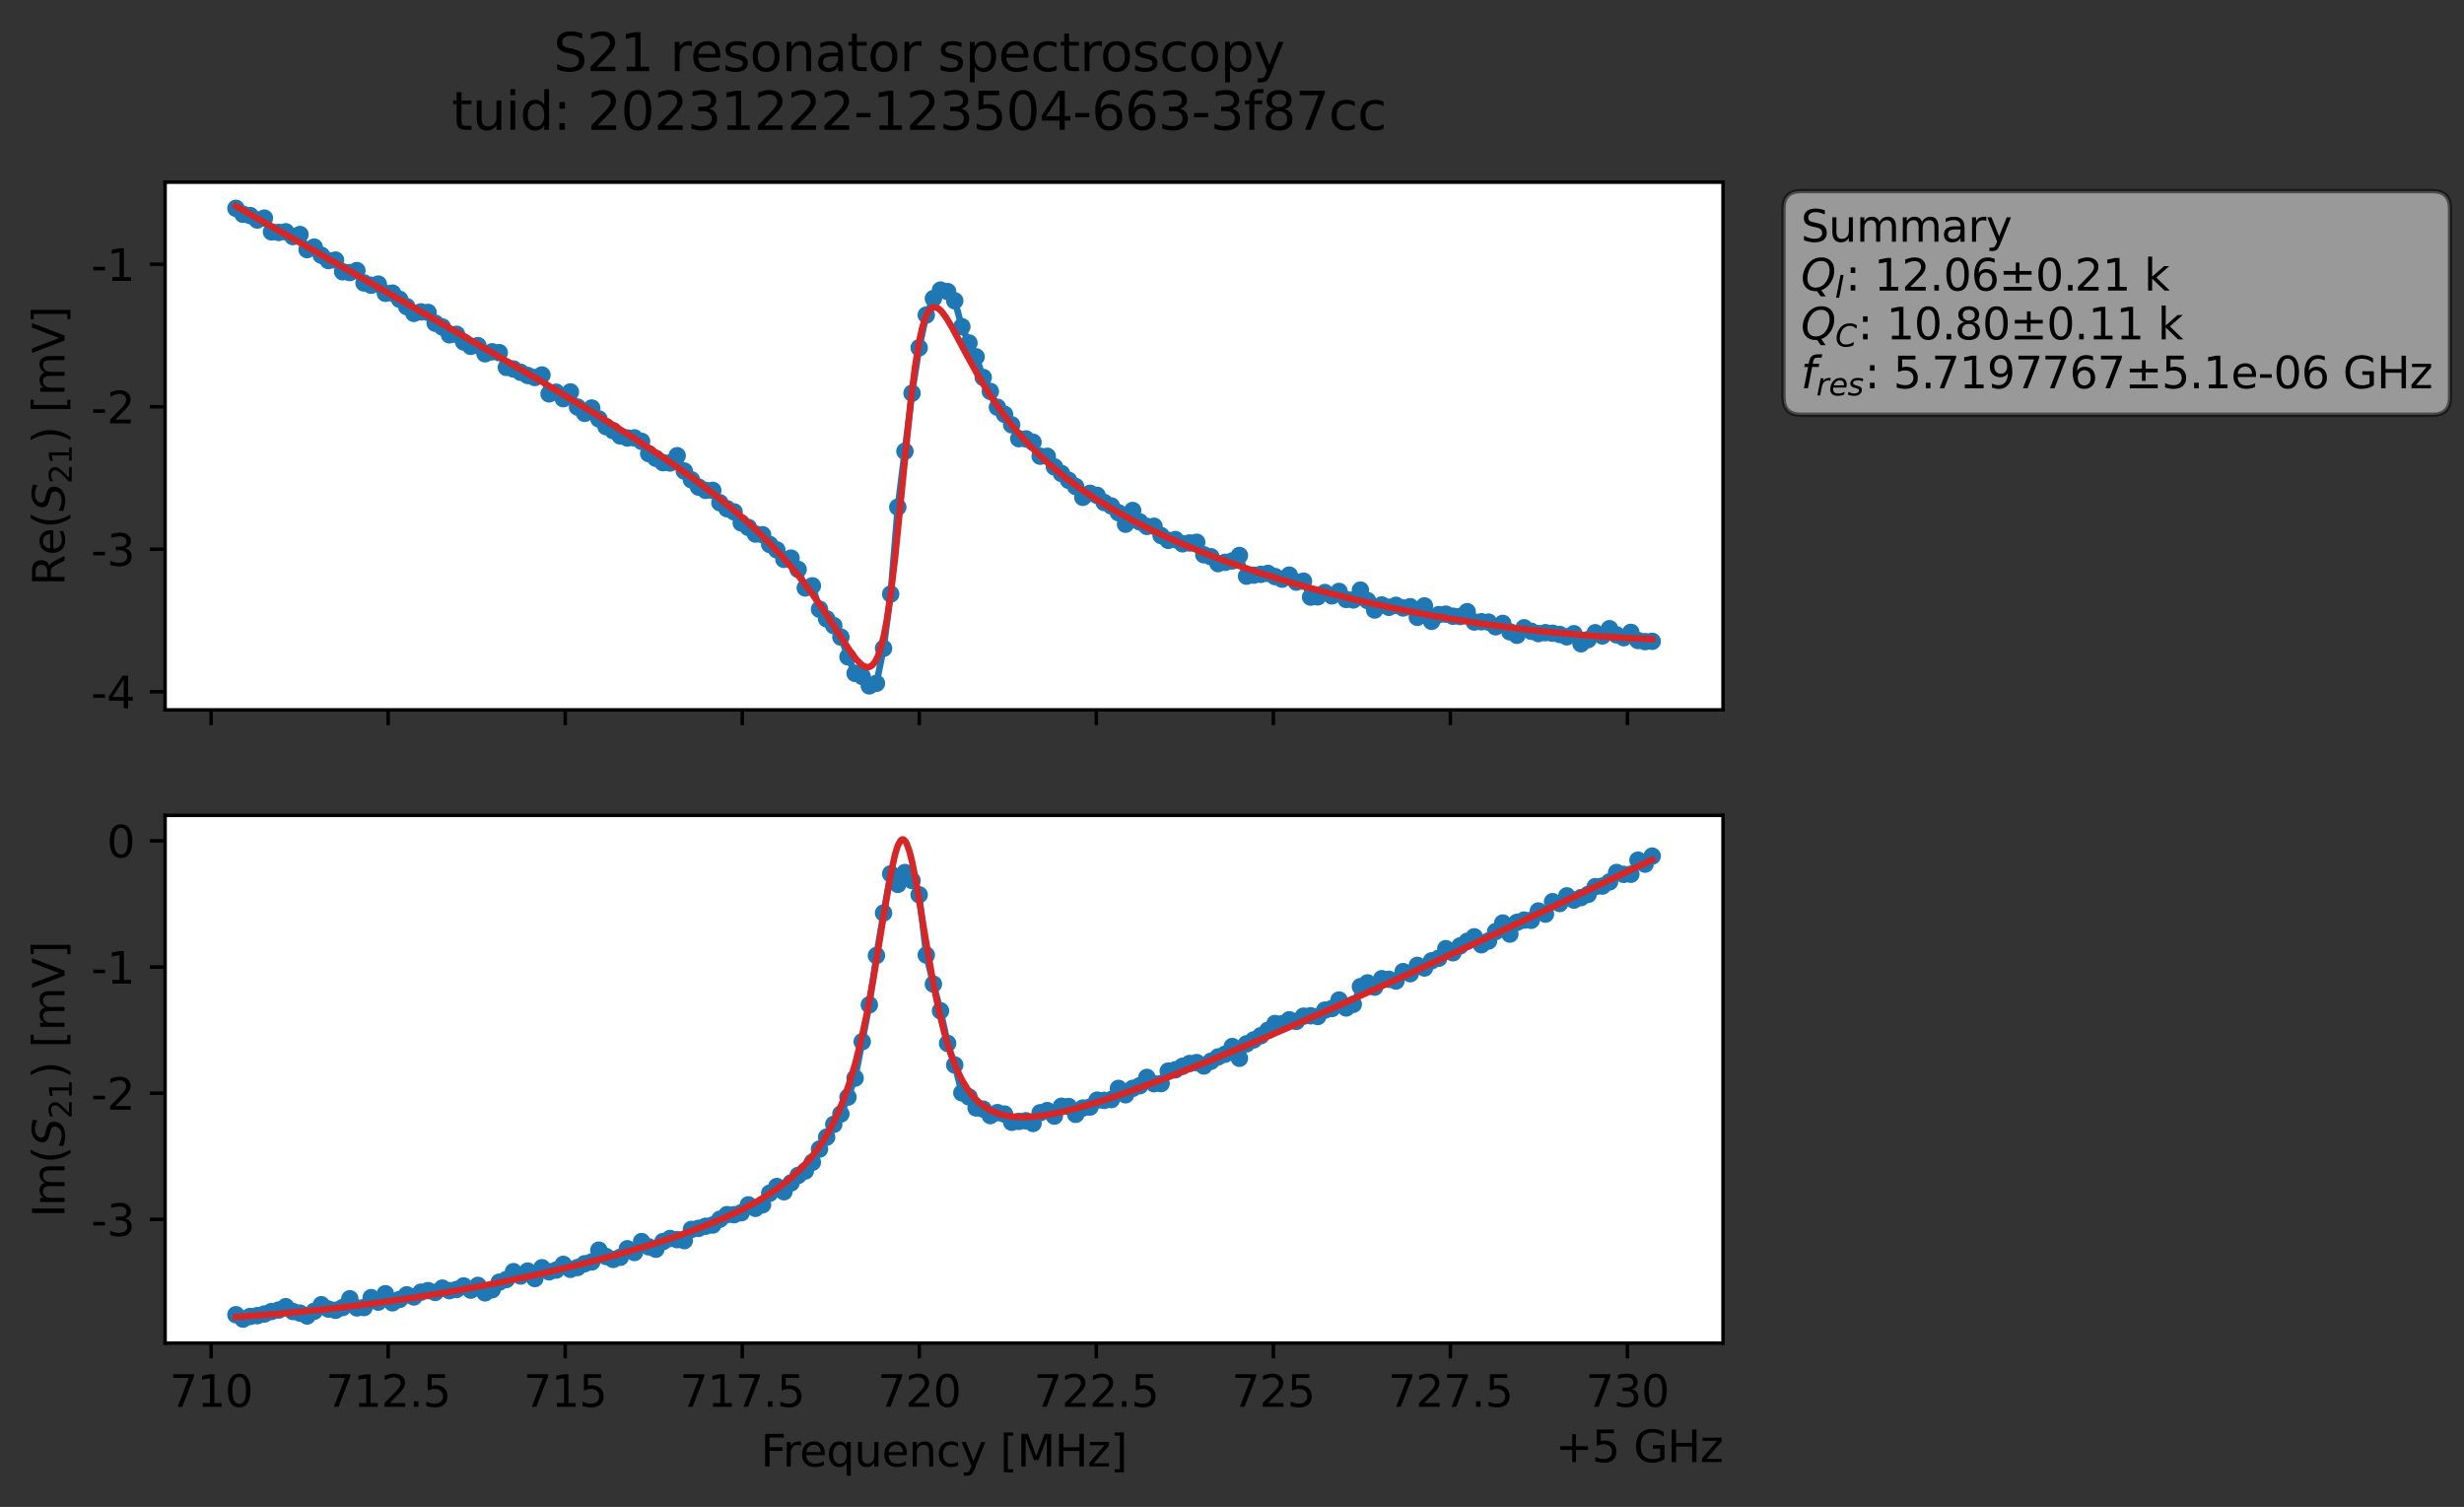 <?xml version="1.0" encoding="utf-8" standalone="no"?>
<!DOCTYPE svg PUBLIC "-//W3C//DTD SVG 1.1//EN"
  "http://www.w3.org/Graphics/SVG/1.1/DTD/svg11.dtd">
<svg xmlns:xlink="http://www.w3.org/1999/xlink" width="564.824pt" height="345.428pt" viewBox="0 0 564.824 345.428" xmlns="http://www.w3.org/2000/svg" version="1.1">
 <rect x="0" y="0" width="564.824" height="345.428" fill="#333333" stroke="none"/>
 <defs>
  <style type="text/css">*{stroke-linejoin: round; stroke-linecap: butt}</style>
 </defs>
 <g id="figure_1">
  <g id="patch_1">
   <path d="M 0 345.428 
L 564.824 345.428 
L 564.824 -0 
L 0 -0 
L 0 345.428 
z
" style="fill: none; opacity: 0"/>
  </g>
  <g id="axes_1">
   <g id="patch_2">
    <path d="M 37.848 162.72 
L 394.968 162.72 
L 394.968 41.76 
L 37.848 41.76 
z
" style="fill: #ffffff"/>
   </g>
   <g id="matplotlib.axis_1">
    <g id="xtick_1">
     <g id="line2d_1">
      <defs>
       <path id="m39048788dd" d="M 0 0 
L 0 3.5 
" style="stroke: #000000; stroke-width: 0.8"/>
      </defs>
      <g>
       <use xlink:href="#m39048788dd" x="48.4" y="162.72" style="stroke: #000000; stroke-width: 0.8"/>
      </g>
     </g>
    </g>
    <g id="xtick_2">
     <g id="line2d_2">
      <g>
       <use xlink:href="#m39048788dd" x="88.982" y="162.72" style="stroke: #000000; stroke-width: 0.8"/>
      </g>
     </g>
    </g>
    <g id="xtick_3">
     <g id="line2d_3">
      <g>
       <use xlink:href="#m39048788dd" x="129.563" y="162.72" style="stroke: #000000; stroke-width: 0.8"/>
      </g>
     </g>
    </g>
    <g id="xtick_4">
     <g id="line2d_4">
      <g>
       <use xlink:href="#m39048788dd" x="170.145" y="162.72" style="stroke: #000000; stroke-width: 0.8"/>
      </g>
     </g>
    </g>
    <g id="xtick_5">
     <g id="line2d_5">
      <g>
       <use xlink:href="#m39048788dd" x="210.727" y="162.72" style="stroke: #000000; stroke-width: 0.8"/>
      </g>
     </g>
    </g>
    <g id="xtick_6">
     <g id="line2d_6">
      <g>
       <use xlink:href="#m39048788dd" x="251.309" y="162.72" style="stroke: #000000; stroke-width: 0.8"/>
      </g>
     </g>
    </g>
    <g id="xtick_7">
     <g id="line2d_7">
      <g>
       <use xlink:href="#m39048788dd" x="291.891" y="162.72" style="stroke: #000000; stroke-width: 0.8"/>
      </g>
     </g>
    </g>
    <g id="xtick_8">
     <g id="line2d_8">
      <g>
       <use xlink:href="#m39048788dd" x="332.472" y="162.72" style="stroke: #000000; stroke-width: 0.8"/>
      </g>
     </g>
    </g>
    <g id="xtick_9">
     <g id="line2d_9">
      <g>
       <use xlink:href="#m39048788dd" x="373.054" y="162.72" style="stroke: #000000; stroke-width: 0.8"/>
      </g>
     </g>
    </g>
   </g>
   <g id="matplotlib.axis_2">
    <g id="ytick_1">
     <g id="line2d_10">
      <defs>
       <path id="m94769c7a9c" d="M 0 0 
L -3.5 0 
" style="stroke: #000000; stroke-width: 0.8"/>
      </defs>
      <g>
       <use xlink:href="#m94769c7a9c" x="37.848" y="158.564" style="stroke: #000000; stroke-width: 0.8"/>
      </g>
     </g>
     <g id="text_1">
      <!-- -4 -->
      <g transform="translate(20.878 162.364) scale(0.1 -0.1)">
       <defs>
        <path id="DejaVuSans-2d" d="M 313 2009 
L 1997 2009 
L 1997 1497 
L 313 1497 
L 313 2009 
z
" transform="scale(0.016)"/>
        <path id="DejaVuSans-34" d="M 2419 4116 
L 825 1625 
L 2419 1625 
L 2419 4116 
z
M 2253 4666 
L 3047 4666 
L 3047 1625 
L 3713 1625 
L 3713 1100 
L 3047 1100 
L 3047 0 
L 2419 0 
L 2419 1100 
L 313 1100 
L 313 1709 
L 2253 4666 
z
" transform="scale(0.016)"/>
       </defs>
       <use xlink:href="#DejaVuSans-2d"/>
       <use xlink:href="#DejaVuSans-34" x="36.084"/>
      </g>
     </g>
    </g>
    <g id="ytick_2">
     <g id="line2d_11">
      <g>
       <use xlink:href="#m94769c7a9c" x="37.848" y="125.901" style="stroke: #000000; stroke-width: 0.8"/>
      </g>
     </g>
     <g id="text_2">
      <!-- -3 -->
      <g transform="translate(20.878 129.7) scale(0.1 -0.1)">
       <defs>
        <path id="DejaVuSans-33" d="M 2597 2516 
Q 3050 2419 3304 2112 
Q 3559 1806 3559 1356 
Q 3559 666 3084 287 
Q 2609 -91 1734 -91 
Q 1441 -91 1130 -33 
Q 819 25 488 141 
L 488 750 
Q 750 597 1062 519 
Q 1375 441 1716 441 
Q 2309 441 2620 675 
Q 2931 909 2931 1356 
Q 2931 1769 2642 2001 
Q 2353 2234 1838 2234 
L 1294 2234 
L 1294 2753 
L 1863 2753 
Q 2328 2753 2575 2939 
Q 2822 3125 2822 3475 
Q 2822 3834 2567 4026 
Q 2313 4219 1838 4219 
Q 1578 4219 1281 4162 
Q 984 4106 628 3988 
L 628 4550 
Q 988 4650 1302 4700 
Q 1616 4750 1894 4750 
Q 2613 4750 3031 4423 
Q 3450 4097 3450 3541 
Q 3450 3153 3228 2886 
Q 3006 2619 2597 2516 
z
" transform="scale(0.016)"/>
       </defs>
       <use xlink:href="#DejaVuSans-2d"/>
       <use xlink:href="#DejaVuSans-33" x="36.084"/>
      </g>
     </g>
    </g>
    <g id="ytick_3">
     <g id="line2d_12">
      <g>
       <use xlink:href="#m94769c7a9c" x="37.848" y="93.238" style="stroke: #000000; stroke-width: 0.8"/>
      </g>
     </g>
     <g id="text_3">
      <!-- -2 -->
      <g transform="translate(20.878 97.037) scale(0.1 -0.1)">
       <defs>
        <path id="DejaVuSans-32" d="M 1228 531 
L 3431 531 
L 3431 0 
L 469 0 
L 469 531 
Q 828 903 1448 1529 
Q 2069 2156 2228 2338 
Q 2531 2678 2651 2914 
Q 2772 3150 2772 3378 
Q 2772 3750 2511 3984 
Q 2250 4219 1831 4219 
Q 1534 4219 1204 4116 
Q 875 4013 500 3803 
L 500 4441 
Q 881 4594 1212 4672 
Q 1544 4750 1819 4750 
Q 2544 4750 2975 4387 
Q 3406 4025 3406 3419 
Q 3406 3131 3298 2873 
Q 3191 2616 2906 2266 
Q 2828 2175 2409 1742 
Q 1991 1309 1228 531 
z
" transform="scale(0.016)"/>
       </defs>
       <use xlink:href="#DejaVuSans-2d"/>
       <use xlink:href="#DejaVuSans-32" x="36.084"/>
      </g>
     </g>
    </g>
    <g id="ytick_4">
     <g id="line2d_13">
      <g>
       <use xlink:href="#m94769c7a9c" x="37.848" y="60.574" style="stroke: #000000; stroke-width: 0.8"/>
      </g>
     </g>
     <g id="text_4">
      <!-- -1 -->
      <g transform="translate(20.878 64.374) scale(0.1 -0.1)">
       <defs>
        <path id="DejaVuSans-31" d="M 794 531 
L 1825 531 
L 1825 4091 
L 703 3866 
L 703 4441 
L 1819 4666 
L 2450 4666 
L 2450 531 
L 3481 531 
L 3481 0 
L 794 0 
L 794 531 
z
" transform="scale(0.016)"/>
       </defs>
       <use xlink:href="#DejaVuSans-2d"/>
       <use xlink:href="#DejaVuSans-31" x="36.084"/>
      </g>
     </g>
    </g>
    <g id="text_5">
     <!-- Re$(S_{21})$ [mV] -->
     <g transform="translate(14.798 134.24) rotate(-90) scale(0.1 -0.1)">
      <defs>
       <path id="DejaVuSans-52" d="M 2841 2188 
Q 3044 2119 3236 1894 
Q 3428 1669 3622 1275 
L 4263 0 
L 3584 0 
L 2988 1197 
Q 2756 1666 2539 1819 
Q 2322 1972 1947 1972 
L 1259 1972 
L 1259 0 
L 628 0 
L 628 4666 
L 2053 4666 
Q 2853 4666 3247 4331 
Q 3641 3997 3641 3322 
Q 3641 2881 3436 2590 
Q 3231 2300 2841 2188 
z
M 1259 4147 
L 1259 2491 
L 2053 2491 
Q 2509 2491 2742 2702 
Q 2975 2913 2975 3322 
Q 2975 3731 2742 3939 
Q 2509 4147 2053 4147 
L 1259 4147 
z
" transform="scale(0.016)"/>
       <path id="DejaVuSans-65" d="M 3597 1894 
L 3597 1613 
L 953 1613 
Q 991 1019 1311 708 
Q 1631 397 2203 397 
Q 2534 397 2845 478 
Q 3156 559 3463 722 
L 3463 178 
Q 3153 47 2828 -22 
Q 2503 -91 2169 -91 
Q 1331 -91 842 396 
Q 353 884 353 1716 
Q 353 2575 817 3079 
Q 1281 3584 2069 3584 
Q 2775 3584 3186 3129 
Q 3597 2675 3597 1894 
z
M 3022 2063 
Q 3016 2534 2758 2815 
Q 2500 3097 2075 3097 
Q 1594 3097 1305 2825 
Q 1016 2553 972 2059 
L 3022 2063 
z
" transform="scale(0.016)"/>
       <path id="DejaVuSans-28" d="M 1984 4856 
Q 1566 4138 1362 3434 
Q 1159 2731 1159 2009 
Q 1159 1288 1364 580 
Q 1569 -128 1984 -844 
L 1484 -844 
Q 1016 -109 783 600 
Q 550 1309 550 2009 
Q 550 2706 781 3412 
Q 1013 4119 1484 4856 
L 1984 4856 
z
" transform="scale(0.016)"/>
       <path id="DejaVuSans-Oblique-53" d="M 3859 4513 
L 3738 3897 
Q 3422 4066 3111 4152 
Q 2800 4238 2509 4238 
Q 1944 4238 1609 3991 
Q 1275 3744 1275 3334 
Q 1275 3109 1398 2989 
Q 1522 2869 2034 2731 
L 2413 2638 
Q 3053 2472 3303 2217 
Q 3553 1963 3553 1503 
Q 3553 797 2998 353 
Q 2444 -91 1538 -91 
Q 1166 -91 791 -17 
Q 416 56 38 206 
L 166 856 
Q 513 641 861 531 
Q 1209 422 1556 422 
Q 2147 422 2503 684 
Q 2859 947 2859 1369 
Q 2859 1650 2717 1795 
Q 2575 1941 2106 2059 
L 1728 2156 
Q 1081 2325 845 2545 
Q 609 2766 609 3163 
Q 609 3859 1145 4304 
Q 1681 4750 2541 4750 
Q 2875 4750 3203 4690 
Q 3531 4631 3859 4513 
z
" transform="scale(0.016)"/>
       <path id="DejaVuSans-29" d="M 513 4856 
L 1013 4856 
Q 1481 4119 1714 3412 
Q 1947 2706 1947 2009 
Q 1947 1309 1714 600 
Q 1481 -109 1013 -844 
L 513 -844 
Q 928 -128 1133 580 
Q 1338 1288 1338 2009 
Q 1338 2731 1133 3434 
Q 928 4138 513 4856 
z
" transform="scale(0.016)"/>
       <path id="DejaVuSans-20" transform="scale(0.016)"/>
       <path id="DejaVuSans-5b" d="M 550 4863 
L 1875 4863 
L 1875 4416 
L 1125 4416 
L 1125 -397 
L 1875 -397 
L 1875 -844 
L 550 -844 
L 550 4863 
z
" transform="scale(0.016)"/>
       <path id="DejaVuSans-6d" d="M 3328 2828 
Q 3544 3216 3844 3400 
Q 4144 3584 4550 3584 
Q 5097 3584 5394 3201 
Q 5691 2819 5691 2113 
L 5691 0 
L 5113 0 
L 5113 2094 
Q 5113 2597 4934 2840 
Q 4756 3084 4391 3084 
Q 3944 3084 3684 2787 
Q 3425 2491 3425 1978 
L 3425 0 
L 2847 0 
L 2847 2094 
Q 2847 2600 2669 2842 
Q 2491 3084 2119 3084 
Q 1678 3084 1418 2786 
Q 1159 2488 1159 1978 
L 1159 0 
L 581 0 
L 581 3500 
L 1159 3500 
L 1159 2956 
Q 1356 3278 1631 3431 
Q 1906 3584 2284 3584 
Q 2666 3584 2933 3390 
Q 3200 3197 3328 2828 
z
" transform="scale(0.016)"/>
       <path id="DejaVuSans-56" d="M 1831 0 
L 50 4666 
L 709 4666 
L 2188 738 
L 3669 4666 
L 4325 4666 
L 2547 0 
L 1831 0 
z
" transform="scale(0.016)"/>
       <path id="DejaVuSans-5d" d="M 1947 4863 
L 1947 -844 
L 622 -844 
L 622 -397 
L 1369 -397 
L 1369 4416 
L 622 4416 
L 622 4863 
L 1947 4863 
z
" transform="scale(0.016)"/>
      </defs>
      <use xlink:href="#DejaVuSans-52" transform="translate(0 0.016)"/>
      <use xlink:href="#DejaVuSans-65" transform="translate(69.482 0.016)"/>
      <use xlink:href="#DejaVuSans-28" transform="translate(131.006 0.016)"/>
      <use xlink:href="#DejaVuSans-Oblique-53" transform="translate(170.02 0.016)"/>
      <use xlink:href="#DejaVuSans-32" transform="translate(233.496 -16.391) scale(0.7)"/>
      <use xlink:href="#DejaVuSans-31" transform="translate(278.032 -16.391) scale(0.7)"/>
      <use xlink:href="#DejaVuSans-29" transform="translate(325.303 0.016)"/>
      <use xlink:href="#DejaVuSans-20" transform="translate(364.316 0.016)"/>
      <use xlink:href="#DejaVuSans-5b" transform="translate(396.104 0.016)"/>
      <use xlink:href="#DejaVuSans-6d" transform="translate(435.117 0.016)"/>
      <use xlink:href="#DejaVuSans-56" transform="translate(532.529 0.016)"/>
      <use xlink:href="#DejaVuSans-5d" transform="translate(600.938 0.016)"/>
     </g>
    </g>
   </g>
   <g id="line2d_14">
    <path d="M 54.081 47.759 
L 55.713 49.124 
L 57.344 49.411 
L 58.975 50.432 
L 60.607 49.998 
L 62.238 53.157 
L 63.87 53.282 
L 65.501 53.132 
L 67.133 54.232 
L 68.764 53.758 
L 70.395 57.214 
L 72.027 56.646 
L 73.658 58.512 
L 75.29 59.736 
L 76.921 59.618 
L 78.553 62.297 
L 80.184 62.481 
L 81.815 62.023 
L 83.447 64.868 
L 85.078 65.385 
L 86.71 65.124 
L 88.341 67.228 
L 89.973 67.197 
L 91.604 68.618 
L 94.867 71.829 
L 96.498 71.494 
L 98.13 71.616 
L 99.761 74.085 
L 101.393 74.948 
L 103.024 76.747 
L 104.655 76.635 
L 106.287 78.386 
L 107.918 79.399 
L 109.55 79.226 
L 111.181 81.098 
L 112.813 80.642 
L 114.444 80.841 
L 116.076 84.216 
L 117.707 84.581 
L 120.97 86.072 
L 122.601 86.54 
L 124.233 85.961 
L 125.864 90.282 
L 127.496 89.905 
L 129.127 91.395 
L 130.758 89.846 
L 132.39 93.31 
L 134.021 94.747 
L 135.653 93.535 
L 137.284 96.026 
L 138.916 97.79 
L 140.547 98.714 
L 142.178 99.94 
L 143.81 100.402 
L 145.441 100.373 
L 147.073 101.178 
L 148.704 103.991 
L 151.967 106.053 
L 153.598 106.132 
L 155.23 104.464 
L 156.861 107.974 
L 158.493 109.984 
L 160.124 111.648 
L 161.756 112.412 
L 163.387 112.413 
L 165.018 115.241 
L 166.65 116.608 
L 168.281 117.336 
L 169.913 119.862 
L 171.544 120.897 
L 173.176 122.418 
L 174.807 122.575 
L 176.438 124.805 
L 178.07 126.046 
L 179.701 128.228 
L 181.333 127.939 
L 182.964 130.526 
L 184.596 134.772 
L 186.227 134.289 
L 187.858 139.646 
L 189.49 141.859 
L 191.121 143.399 
L 192.753 146.04 
L 194.384 150.575 
L 196.016 154.357 
L 197.647 155.067 
L 199.278 157.222 
L 200.91 156.635 
L 202.541 148.619 
L 204.173 136.168 
L 205.804 116.247 
L 209.067 90.131 
L 210.698 79.718 
L 212.33 72.219 
L 213.961 68.443 
L 215.593 66.495 
L 217.224 66.838 
L 218.856 68.946 
L 220.487 74.891 
L 222.118 78.623 
L 223.75 81.793 
L 225.381 86.522 
L 227.013 89.72 
L 228.644 93.356 
L 230.276 94.98 
L 231.907 97.378 
L 233.538 100.556 
L 235.17 100.612 
L 236.801 101.376 
L 238.433 104.578 
L 240.064 104.598 
L 241.696 107.016 
L 246.59 111.543 
L 248.221 114.004 
L 249.853 113.087 
L 251.484 113.547 
L 253.116 115.185 
L 254.747 115.974 
L 256.378 117.535 
L 258.01 120.165 
L 259.641 117.019 
L 261.273 119.643 
L 262.904 120.67 
L 264.536 120.634 
L 266.167 122.771 
L 267.798 123.865 
L 269.43 123.686 
L 271.061 124.656 
L 274.324 124.306 
L 275.956 127.171 
L 277.587 127.622 
L 279.218 129.194 
L 282.481 128.585 
L 284.113 127.332 
L 285.744 132.07 
L 290.638 131.443 
L 292.27 132.165 
L 293.901 132.765 
L 295.533 131.83 
L 297.164 133.441 
L 298.796 133.223 
L 300.427 136.866 
L 302.059 136.813 
L 303.69 135.826 
L 305.321 136.592 
L 306.953 135.569 
L 308.584 137.409 
L 310.216 137.522 
L 311.847 135.27 
L 313.479 137.682 
L 315.11 139.831 
L 316.741 138.677 
L 318.373 139.214 
L 320.004 138.76 
L 321.636 139.366 
L 323.267 139.075 
L 324.899 141.509 
L 326.53 138.892 
L 328.161 142.434 
L 329.793 140.891 
L 331.424 140.78 
L 333.056 141.255 
L 334.687 141.326 
L 336.319 140.216 
L 337.95 142.582 
L 339.581 142.525 
L 341.213 142.611 
L 342.844 143.68 
L 344.476 142.9 
L 346.107 144.834 
L 347.739 145.629 
L 349.37 143.906 
L 351.001 144.709 
L 352.633 145.232 
L 354.264 145.029 
L 355.896 145.153 
L 357.527 145.434 
L 359.159 145.978 
L 360.79 145.266 
L 362.421 147.567 
L 364.053 146.608 
L 365.684 145.044 
L 367.316 145.773 
L 368.947 144.116 
L 370.579 145.536 
L 372.21 146.178 
L 373.841 144.958 
L 375.473 146.826 
L 377.104 147.078 
L 378.736 147.008 
L 378.736 147.008 
" clip-path="url(#p1548e7c41d)" style="fill: none; stroke: #1f77b4; stroke-width: 1.5; stroke-linecap: square"/>
    <defs>
     <path id="mbdd9858cbf" d="M 0 1.5 
C 0.398 1.5 0.779 1.342 1.061 1.061 
C 1.342 0.779 1.5 0.398 1.5 0 
C 1.5 -0.398 1.342 -0.779 1.061 -1.061 
C 0.779 -1.342 0.398 -1.5 0 -1.5 
C -0.398 -1.5 -0.779 -1.342 -1.061 -1.061 
C -1.342 -0.779 -1.5 -0.398 -1.5 0 
C -1.5 0.398 -1.342 0.779 -1.061 1.061 
C -0.779 1.342 -0.398 1.5 0 1.5 
z
" style="stroke: #1f77b4"/>
    </defs>
    <g clip-path="url(#p1548e7c41d)">
     <use xlink:href="#mbdd9858cbf" x="54.081" y="47.759" style="fill: #1f77b4; stroke: #1f77b4"/>
     <use xlink:href="#mbdd9858cbf" x="55.713" y="49.124" style="fill: #1f77b4; stroke: #1f77b4"/>
     <use xlink:href="#mbdd9858cbf" x="57.344" y="49.411" style="fill: #1f77b4; stroke: #1f77b4"/>
     <use xlink:href="#mbdd9858cbf" x="58.975" y="50.432" style="fill: #1f77b4; stroke: #1f77b4"/>
     <use xlink:href="#mbdd9858cbf" x="60.607" y="49.998" style="fill: #1f77b4; stroke: #1f77b4"/>
     <use xlink:href="#mbdd9858cbf" x="62.238" y="53.157" style="fill: #1f77b4; stroke: #1f77b4"/>
     <use xlink:href="#mbdd9858cbf" x="63.87" y="53.282" style="fill: #1f77b4; stroke: #1f77b4"/>
     <use xlink:href="#mbdd9858cbf" x="65.501" y="53.132" style="fill: #1f77b4; stroke: #1f77b4"/>
     <use xlink:href="#mbdd9858cbf" x="67.133" y="54.232" style="fill: #1f77b4; stroke: #1f77b4"/>
     <use xlink:href="#mbdd9858cbf" x="68.764" y="53.758" style="fill: #1f77b4; stroke: #1f77b4"/>
     <use xlink:href="#mbdd9858cbf" x="70.395" y="57.214" style="fill: #1f77b4; stroke: #1f77b4"/>
     <use xlink:href="#mbdd9858cbf" x="72.027" y="56.646" style="fill: #1f77b4; stroke: #1f77b4"/>
     <use xlink:href="#mbdd9858cbf" x="73.658" y="58.512" style="fill: #1f77b4; stroke: #1f77b4"/>
     <use xlink:href="#mbdd9858cbf" x="75.29" y="59.736" style="fill: #1f77b4; stroke: #1f77b4"/>
     <use xlink:href="#mbdd9858cbf" x="76.921" y="59.618" style="fill: #1f77b4; stroke: #1f77b4"/>
     <use xlink:href="#mbdd9858cbf" x="78.553" y="62.297" style="fill: #1f77b4; stroke: #1f77b4"/>
     <use xlink:href="#mbdd9858cbf" x="80.184" y="62.481" style="fill: #1f77b4; stroke: #1f77b4"/>
     <use xlink:href="#mbdd9858cbf" x="81.815" y="62.023" style="fill: #1f77b4; stroke: #1f77b4"/>
     <use xlink:href="#mbdd9858cbf" x="83.447" y="64.868" style="fill: #1f77b4; stroke: #1f77b4"/>
     <use xlink:href="#mbdd9858cbf" x="85.078" y="65.385" style="fill: #1f77b4; stroke: #1f77b4"/>
     <use xlink:href="#mbdd9858cbf" x="86.71" y="65.124" style="fill: #1f77b4; stroke: #1f77b4"/>
     <use xlink:href="#mbdd9858cbf" x="88.341" y="67.228" style="fill: #1f77b4; stroke: #1f77b4"/>
     <use xlink:href="#mbdd9858cbf" x="89.973" y="67.197" style="fill: #1f77b4; stroke: #1f77b4"/>
     <use xlink:href="#mbdd9858cbf" x="91.604" y="68.618" style="fill: #1f77b4; stroke: #1f77b4"/>
     <use xlink:href="#mbdd9858cbf" x="93.235" y="70.291" style="fill: #1f77b4; stroke: #1f77b4"/>
     <use xlink:href="#mbdd9858cbf" x="94.867" y="71.829" style="fill: #1f77b4; stroke: #1f77b4"/>
     <use xlink:href="#mbdd9858cbf" x="96.498" y="71.494" style="fill: #1f77b4; stroke: #1f77b4"/>
     <use xlink:href="#mbdd9858cbf" x="98.13" y="71.616" style="fill: #1f77b4; stroke: #1f77b4"/>
     <use xlink:href="#mbdd9858cbf" x="99.761" y="74.085" style="fill: #1f77b4; stroke: #1f77b4"/>
     <use xlink:href="#mbdd9858cbf" x="101.393" y="74.948" style="fill: #1f77b4; stroke: #1f77b4"/>
     <use xlink:href="#mbdd9858cbf" x="103.024" y="76.747" style="fill: #1f77b4; stroke: #1f77b4"/>
     <use xlink:href="#mbdd9858cbf" x="104.655" y="76.635" style="fill: #1f77b4; stroke: #1f77b4"/>
     <use xlink:href="#mbdd9858cbf" x="106.287" y="78.386" style="fill: #1f77b4; stroke: #1f77b4"/>
     <use xlink:href="#mbdd9858cbf" x="107.918" y="79.399" style="fill: #1f77b4; stroke: #1f77b4"/>
     <use xlink:href="#mbdd9858cbf" x="109.55" y="79.226" style="fill: #1f77b4; stroke: #1f77b4"/>
     <use xlink:href="#mbdd9858cbf" x="111.181" y="81.098" style="fill: #1f77b4; stroke: #1f77b4"/>
     <use xlink:href="#mbdd9858cbf" x="112.813" y="80.642" style="fill: #1f77b4; stroke: #1f77b4"/>
     <use xlink:href="#mbdd9858cbf" x="114.444" y="80.841" style="fill: #1f77b4; stroke: #1f77b4"/>
     <use xlink:href="#mbdd9858cbf" x="116.076" y="84.216" style="fill: #1f77b4; stroke: #1f77b4"/>
     <use xlink:href="#mbdd9858cbf" x="117.707" y="84.581" style="fill: #1f77b4; stroke: #1f77b4"/>
     <use xlink:href="#mbdd9858cbf" x="119.338" y="85.337" style="fill: #1f77b4; stroke: #1f77b4"/>
     <use xlink:href="#mbdd9858cbf" x="120.97" y="86.072" style="fill: #1f77b4; stroke: #1f77b4"/>
     <use xlink:href="#mbdd9858cbf" x="122.601" y="86.54" style="fill: #1f77b4; stroke: #1f77b4"/>
     <use xlink:href="#mbdd9858cbf" x="124.233" y="85.961" style="fill: #1f77b4; stroke: #1f77b4"/>
     <use xlink:href="#mbdd9858cbf" x="125.864" y="90.282" style="fill: #1f77b4; stroke: #1f77b4"/>
     <use xlink:href="#mbdd9858cbf" x="127.496" y="89.905" style="fill: #1f77b4; stroke: #1f77b4"/>
     <use xlink:href="#mbdd9858cbf" x="129.127" y="91.395" style="fill: #1f77b4; stroke: #1f77b4"/>
     <use xlink:href="#mbdd9858cbf" x="130.758" y="89.846" style="fill: #1f77b4; stroke: #1f77b4"/>
     <use xlink:href="#mbdd9858cbf" x="132.39" y="93.31" style="fill: #1f77b4; stroke: #1f77b4"/>
     <use xlink:href="#mbdd9858cbf" x="134.021" y="94.747" style="fill: #1f77b4; stroke: #1f77b4"/>
     <use xlink:href="#mbdd9858cbf" x="135.653" y="93.535" style="fill: #1f77b4; stroke: #1f77b4"/>
     <use xlink:href="#mbdd9858cbf" x="137.284" y="96.026" style="fill: #1f77b4; stroke: #1f77b4"/>
     <use xlink:href="#mbdd9858cbf" x="138.916" y="97.79" style="fill: #1f77b4; stroke: #1f77b4"/>
     <use xlink:href="#mbdd9858cbf" x="140.547" y="98.714" style="fill: #1f77b4; stroke: #1f77b4"/>
     <use xlink:href="#mbdd9858cbf" x="142.178" y="99.94" style="fill: #1f77b4; stroke: #1f77b4"/>
     <use xlink:href="#mbdd9858cbf" x="143.81" y="100.402" style="fill: #1f77b4; stroke: #1f77b4"/>
     <use xlink:href="#mbdd9858cbf" x="145.441" y="100.373" style="fill: #1f77b4; stroke: #1f77b4"/>
     <use xlink:href="#mbdd9858cbf" x="147.073" y="101.178" style="fill: #1f77b4; stroke: #1f77b4"/>
     <use xlink:href="#mbdd9858cbf" x="148.704" y="103.991" style="fill: #1f77b4; stroke: #1f77b4"/>
     <use xlink:href="#mbdd9858cbf" x="150.336" y="105.053" style="fill: #1f77b4; stroke: #1f77b4"/>
     <use xlink:href="#mbdd9858cbf" x="151.967" y="106.053" style="fill: #1f77b4; stroke: #1f77b4"/>
     <use xlink:href="#mbdd9858cbf" x="153.598" y="106.132" style="fill: #1f77b4; stroke: #1f77b4"/>
     <use xlink:href="#mbdd9858cbf" x="155.23" y="104.464" style="fill: #1f77b4; stroke: #1f77b4"/>
     <use xlink:href="#mbdd9858cbf" x="156.861" y="107.974" style="fill: #1f77b4; stroke: #1f77b4"/>
     <use xlink:href="#mbdd9858cbf" x="158.493" y="109.984" style="fill: #1f77b4; stroke: #1f77b4"/>
     <use xlink:href="#mbdd9858cbf" x="160.124" y="111.648" style="fill: #1f77b4; stroke: #1f77b4"/>
     <use xlink:href="#mbdd9858cbf" x="161.756" y="112.412" style="fill: #1f77b4; stroke: #1f77b4"/>
     <use xlink:href="#mbdd9858cbf" x="163.387" y="112.413" style="fill: #1f77b4; stroke: #1f77b4"/>
     <use xlink:href="#mbdd9858cbf" x="165.018" y="115.241" style="fill: #1f77b4; stroke: #1f77b4"/>
     <use xlink:href="#mbdd9858cbf" x="166.65" y="116.608" style="fill: #1f77b4; stroke: #1f77b4"/>
     <use xlink:href="#mbdd9858cbf" x="168.281" y="117.336" style="fill: #1f77b4; stroke: #1f77b4"/>
     <use xlink:href="#mbdd9858cbf" x="169.913" y="119.862" style="fill: #1f77b4; stroke: #1f77b4"/>
     <use xlink:href="#mbdd9858cbf" x="171.544" y="120.897" style="fill: #1f77b4; stroke: #1f77b4"/>
     <use xlink:href="#mbdd9858cbf" x="173.176" y="122.418" style="fill: #1f77b4; stroke: #1f77b4"/>
     <use xlink:href="#mbdd9858cbf" x="174.807" y="122.575" style="fill: #1f77b4; stroke: #1f77b4"/>
     <use xlink:href="#mbdd9858cbf" x="176.438" y="124.805" style="fill: #1f77b4; stroke: #1f77b4"/>
     <use xlink:href="#mbdd9858cbf" x="178.07" y="126.046" style="fill: #1f77b4; stroke: #1f77b4"/>
     <use xlink:href="#mbdd9858cbf" x="179.701" y="128.228" style="fill: #1f77b4; stroke: #1f77b4"/>
     <use xlink:href="#mbdd9858cbf" x="181.333" y="127.939" style="fill: #1f77b4; stroke: #1f77b4"/>
     <use xlink:href="#mbdd9858cbf" x="182.964" y="130.526" style="fill: #1f77b4; stroke: #1f77b4"/>
     <use xlink:href="#mbdd9858cbf" x="184.596" y="134.772" style="fill: #1f77b4; stroke: #1f77b4"/>
     <use xlink:href="#mbdd9858cbf" x="186.227" y="134.289" style="fill: #1f77b4; stroke: #1f77b4"/>
     <use xlink:href="#mbdd9858cbf" x="187.858" y="139.646" style="fill: #1f77b4; stroke: #1f77b4"/>
     <use xlink:href="#mbdd9858cbf" x="189.49" y="141.859" style="fill: #1f77b4; stroke: #1f77b4"/>
     <use xlink:href="#mbdd9858cbf" x="191.121" y="143.399" style="fill: #1f77b4; stroke: #1f77b4"/>
     <use xlink:href="#mbdd9858cbf" x="192.753" y="146.04" style="fill: #1f77b4; stroke: #1f77b4"/>
     <use xlink:href="#mbdd9858cbf" x="194.384" y="150.575" style="fill: #1f77b4; stroke: #1f77b4"/>
     <use xlink:href="#mbdd9858cbf" x="196.016" y="154.357" style="fill: #1f77b4; stroke: #1f77b4"/>
     <use xlink:href="#mbdd9858cbf" x="197.647" y="155.067" style="fill: #1f77b4; stroke: #1f77b4"/>
     <use xlink:href="#mbdd9858cbf" x="199.278" y="157.222" style="fill: #1f77b4; stroke: #1f77b4"/>
     <use xlink:href="#mbdd9858cbf" x="200.91" y="156.635" style="fill: #1f77b4; stroke: #1f77b4"/>
     <use xlink:href="#mbdd9858cbf" x="202.541" y="148.619" style="fill: #1f77b4; stroke: #1f77b4"/>
     <use xlink:href="#mbdd9858cbf" x="204.173" y="136.168" style="fill: #1f77b4; stroke: #1f77b4"/>
     <use xlink:href="#mbdd9858cbf" x="205.804" y="116.247" style="fill: #1f77b4; stroke: #1f77b4"/>
     <use xlink:href="#mbdd9858cbf" x="207.436" y="103.444" style="fill: #1f77b4; stroke: #1f77b4"/>
     <use xlink:href="#mbdd9858cbf" x="209.067" y="90.131" style="fill: #1f77b4; stroke: #1f77b4"/>
     <use xlink:href="#mbdd9858cbf" x="210.698" y="79.718" style="fill: #1f77b4; stroke: #1f77b4"/>
     <use xlink:href="#mbdd9858cbf" x="212.33" y="72.219" style="fill: #1f77b4; stroke: #1f77b4"/>
     <use xlink:href="#mbdd9858cbf" x="213.961" y="68.443" style="fill: #1f77b4; stroke: #1f77b4"/>
     <use xlink:href="#mbdd9858cbf" x="215.593" y="66.495" style="fill: #1f77b4; stroke: #1f77b4"/>
     <use xlink:href="#mbdd9858cbf" x="217.224" y="66.838" style="fill: #1f77b4; stroke: #1f77b4"/>
     <use xlink:href="#mbdd9858cbf" x="218.856" y="68.946" style="fill: #1f77b4; stroke: #1f77b4"/>
     <use xlink:href="#mbdd9858cbf" x="220.487" y="74.891" style="fill: #1f77b4; stroke: #1f77b4"/>
     <use xlink:href="#mbdd9858cbf" x="222.118" y="78.623" style="fill: #1f77b4; stroke: #1f77b4"/>
     <use xlink:href="#mbdd9858cbf" x="223.75" y="81.793" style="fill: #1f77b4; stroke: #1f77b4"/>
     <use xlink:href="#mbdd9858cbf" x="225.381" y="86.522" style="fill: #1f77b4; stroke: #1f77b4"/>
     <use xlink:href="#mbdd9858cbf" x="227.013" y="89.72" style="fill: #1f77b4; stroke: #1f77b4"/>
     <use xlink:href="#mbdd9858cbf" x="228.644" y="93.356" style="fill: #1f77b4; stroke: #1f77b4"/>
     <use xlink:href="#mbdd9858cbf" x="230.276" y="94.98" style="fill: #1f77b4; stroke: #1f77b4"/>
     <use xlink:href="#mbdd9858cbf" x="231.907" y="97.378" style="fill: #1f77b4; stroke: #1f77b4"/>
     <use xlink:href="#mbdd9858cbf" x="233.538" y="100.556" style="fill: #1f77b4; stroke: #1f77b4"/>
     <use xlink:href="#mbdd9858cbf" x="235.17" y="100.612" style="fill: #1f77b4; stroke: #1f77b4"/>
     <use xlink:href="#mbdd9858cbf" x="236.801" y="101.376" style="fill: #1f77b4; stroke: #1f77b4"/>
     <use xlink:href="#mbdd9858cbf" x="238.433" y="104.578" style="fill: #1f77b4; stroke: #1f77b4"/>
     <use xlink:href="#mbdd9858cbf" x="240.064" y="104.598" style="fill: #1f77b4; stroke: #1f77b4"/>
     <use xlink:href="#mbdd9858cbf" x="241.696" y="107.016" style="fill: #1f77b4; stroke: #1f77b4"/>
     <use xlink:href="#mbdd9858cbf" x="243.327" y="108.538" style="fill: #1f77b4; stroke: #1f77b4"/>
     <use xlink:href="#mbdd9858cbf" x="244.958" y="110.101" style="fill: #1f77b4; stroke: #1f77b4"/>
     <use xlink:href="#mbdd9858cbf" x="246.59" y="111.543" style="fill: #1f77b4; stroke: #1f77b4"/>
     <use xlink:href="#mbdd9858cbf" x="248.221" y="114.004" style="fill: #1f77b4; stroke: #1f77b4"/>
     <use xlink:href="#mbdd9858cbf" x="249.853" y="113.087" style="fill: #1f77b4; stroke: #1f77b4"/>
     <use xlink:href="#mbdd9858cbf" x="251.484" y="113.547" style="fill: #1f77b4; stroke: #1f77b4"/>
     <use xlink:href="#mbdd9858cbf" x="253.116" y="115.185" style="fill: #1f77b4; stroke: #1f77b4"/>
     <use xlink:href="#mbdd9858cbf" x="254.747" y="115.974" style="fill: #1f77b4; stroke: #1f77b4"/>
     <use xlink:href="#mbdd9858cbf" x="256.378" y="117.535" style="fill: #1f77b4; stroke: #1f77b4"/>
     <use xlink:href="#mbdd9858cbf" x="258.01" y="120.165" style="fill: #1f77b4; stroke: #1f77b4"/>
     <use xlink:href="#mbdd9858cbf" x="259.641" y="117.019" style="fill: #1f77b4; stroke: #1f77b4"/>
     <use xlink:href="#mbdd9858cbf" x="261.273" y="119.643" style="fill: #1f77b4; stroke: #1f77b4"/>
     <use xlink:href="#mbdd9858cbf" x="262.904" y="120.67" style="fill: #1f77b4; stroke: #1f77b4"/>
     <use xlink:href="#mbdd9858cbf" x="264.536" y="120.634" style="fill: #1f77b4; stroke: #1f77b4"/>
     <use xlink:href="#mbdd9858cbf" x="266.167" y="122.771" style="fill: #1f77b4; stroke: #1f77b4"/>
     <use xlink:href="#mbdd9858cbf" x="267.798" y="123.865" style="fill: #1f77b4; stroke: #1f77b4"/>
     <use xlink:href="#mbdd9858cbf" x="269.43" y="123.686" style="fill: #1f77b4; stroke: #1f77b4"/>
     <use xlink:href="#mbdd9858cbf" x="271.061" y="124.656" style="fill: #1f77b4; stroke: #1f77b4"/>
     <use xlink:href="#mbdd9858cbf" x="272.693" y="124.457" style="fill: #1f77b4; stroke: #1f77b4"/>
     <use xlink:href="#mbdd9858cbf" x="274.324" y="124.306" style="fill: #1f77b4; stroke: #1f77b4"/>
     <use xlink:href="#mbdd9858cbf" x="275.956" y="127.171" style="fill: #1f77b4; stroke: #1f77b4"/>
     <use xlink:href="#mbdd9858cbf" x="277.587" y="127.622" style="fill: #1f77b4; stroke: #1f77b4"/>
     <use xlink:href="#mbdd9858cbf" x="279.218" y="129.194" style="fill: #1f77b4; stroke: #1f77b4"/>
     <use xlink:href="#mbdd9858cbf" x="280.85" y="128.9" style="fill: #1f77b4; stroke: #1f77b4"/>
     <use xlink:href="#mbdd9858cbf" x="282.481" y="128.585" style="fill: #1f77b4; stroke: #1f77b4"/>
     <use xlink:href="#mbdd9858cbf" x="284.113" y="127.332" style="fill: #1f77b4; stroke: #1f77b4"/>
     <use xlink:href="#mbdd9858cbf" x="285.744" y="132.07" style="fill: #1f77b4; stroke: #1f77b4"/>
     <use xlink:href="#mbdd9858cbf" x="287.376" y="131.847" style="fill: #1f77b4; stroke: #1f77b4"/>
     <use xlink:href="#mbdd9858cbf" x="289.007" y="131.659" style="fill: #1f77b4; stroke: #1f77b4"/>
     <use xlink:href="#mbdd9858cbf" x="290.638" y="131.443" style="fill: #1f77b4; stroke: #1f77b4"/>
     <use xlink:href="#mbdd9858cbf" x="292.27" y="132.165" style="fill: #1f77b4; stroke: #1f77b4"/>
     <use xlink:href="#mbdd9858cbf" x="293.901" y="132.765" style="fill: #1f77b4; stroke: #1f77b4"/>
     <use xlink:href="#mbdd9858cbf" x="295.533" y="131.83" style="fill: #1f77b4; stroke: #1f77b4"/>
     <use xlink:href="#mbdd9858cbf" x="297.164" y="133.441" style="fill: #1f77b4; stroke: #1f77b4"/>
     <use xlink:href="#mbdd9858cbf" x="298.796" y="133.223" style="fill: #1f77b4; stroke: #1f77b4"/>
     <use xlink:href="#mbdd9858cbf" x="300.427" y="136.866" style="fill: #1f77b4; stroke: #1f77b4"/>
     <use xlink:href="#mbdd9858cbf" x="302.059" y="136.813" style="fill: #1f77b4; stroke: #1f77b4"/>
     <use xlink:href="#mbdd9858cbf" x="303.69" y="135.826" style="fill: #1f77b4; stroke: #1f77b4"/>
     <use xlink:href="#mbdd9858cbf" x="305.321" y="136.592" style="fill: #1f77b4; stroke: #1f77b4"/>
     <use xlink:href="#mbdd9858cbf" x="306.953" y="135.569" style="fill: #1f77b4; stroke: #1f77b4"/>
     <use xlink:href="#mbdd9858cbf" x="308.584" y="137.409" style="fill: #1f77b4; stroke: #1f77b4"/>
     <use xlink:href="#mbdd9858cbf" x="310.216" y="137.522" style="fill: #1f77b4; stroke: #1f77b4"/>
     <use xlink:href="#mbdd9858cbf" x="311.847" y="135.27" style="fill: #1f77b4; stroke: #1f77b4"/>
     <use xlink:href="#mbdd9858cbf" x="313.479" y="137.682" style="fill: #1f77b4; stroke: #1f77b4"/>
     <use xlink:href="#mbdd9858cbf" x="315.11" y="139.831" style="fill: #1f77b4; stroke: #1f77b4"/>
     <use xlink:href="#mbdd9858cbf" x="316.741" y="138.677" style="fill: #1f77b4; stroke: #1f77b4"/>
     <use xlink:href="#mbdd9858cbf" x="318.373" y="139.214" style="fill: #1f77b4; stroke: #1f77b4"/>
     <use xlink:href="#mbdd9858cbf" x="320.004" y="138.76" style="fill: #1f77b4; stroke: #1f77b4"/>
     <use xlink:href="#mbdd9858cbf" x="321.636" y="139.366" style="fill: #1f77b4; stroke: #1f77b4"/>
     <use xlink:href="#mbdd9858cbf" x="323.267" y="139.075" style="fill: #1f77b4; stroke: #1f77b4"/>
     <use xlink:href="#mbdd9858cbf" x="324.899" y="141.509" style="fill: #1f77b4; stroke: #1f77b4"/>
     <use xlink:href="#mbdd9858cbf" x="326.53" y="138.892" style="fill: #1f77b4; stroke: #1f77b4"/>
     <use xlink:href="#mbdd9858cbf" x="328.161" y="142.434" style="fill: #1f77b4; stroke: #1f77b4"/>
     <use xlink:href="#mbdd9858cbf" x="329.793" y="140.891" style="fill: #1f77b4; stroke: #1f77b4"/>
     <use xlink:href="#mbdd9858cbf" x="331.424" y="140.78" style="fill: #1f77b4; stroke: #1f77b4"/>
     <use xlink:href="#mbdd9858cbf" x="333.056" y="141.255" style="fill: #1f77b4; stroke: #1f77b4"/>
     <use xlink:href="#mbdd9858cbf" x="334.687" y="141.326" style="fill: #1f77b4; stroke: #1f77b4"/>
     <use xlink:href="#mbdd9858cbf" x="336.319" y="140.216" style="fill: #1f77b4; stroke: #1f77b4"/>
     <use xlink:href="#mbdd9858cbf" x="337.95" y="142.582" style="fill: #1f77b4; stroke: #1f77b4"/>
     <use xlink:href="#mbdd9858cbf" x="339.581" y="142.525" style="fill: #1f77b4; stroke: #1f77b4"/>
     <use xlink:href="#mbdd9858cbf" x="341.213" y="142.611" style="fill: #1f77b4; stroke: #1f77b4"/>
     <use xlink:href="#mbdd9858cbf" x="342.844" y="143.68" style="fill: #1f77b4; stroke: #1f77b4"/>
     <use xlink:href="#mbdd9858cbf" x="344.476" y="142.9" style="fill: #1f77b4; stroke: #1f77b4"/>
     <use xlink:href="#mbdd9858cbf" x="346.107" y="144.834" style="fill: #1f77b4; stroke: #1f77b4"/>
     <use xlink:href="#mbdd9858cbf" x="347.739" y="145.629" style="fill: #1f77b4; stroke: #1f77b4"/>
     <use xlink:href="#mbdd9858cbf" x="349.37" y="143.906" style="fill: #1f77b4; stroke: #1f77b4"/>
     <use xlink:href="#mbdd9858cbf" x="351.001" y="144.709" style="fill: #1f77b4; stroke: #1f77b4"/>
     <use xlink:href="#mbdd9858cbf" x="352.633" y="145.232" style="fill: #1f77b4; stroke: #1f77b4"/>
     <use xlink:href="#mbdd9858cbf" x="354.264" y="145.029" style="fill: #1f77b4; stroke: #1f77b4"/>
     <use xlink:href="#mbdd9858cbf" x="355.896" y="145.153" style="fill: #1f77b4; stroke: #1f77b4"/>
     <use xlink:href="#mbdd9858cbf" x="357.527" y="145.434" style="fill: #1f77b4; stroke: #1f77b4"/>
     <use xlink:href="#mbdd9858cbf" x="359.159" y="145.978" style="fill: #1f77b4; stroke: #1f77b4"/>
     <use xlink:href="#mbdd9858cbf" x="360.79" y="145.266" style="fill: #1f77b4; stroke: #1f77b4"/>
     <use xlink:href="#mbdd9858cbf" x="362.421" y="147.567" style="fill: #1f77b4; stroke: #1f77b4"/>
     <use xlink:href="#mbdd9858cbf" x="364.053" y="146.608" style="fill: #1f77b4; stroke: #1f77b4"/>
     <use xlink:href="#mbdd9858cbf" x="365.684" y="145.044" style="fill: #1f77b4; stroke: #1f77b4"/>
     <use xlink:href="#mbdd9858cbf" x="367.316" y="145.773" style="fill: #1f77b4; stroke: #1f77b4"/>
     <use xlink:href="#mbdd9858cbf" x="368.947" y="144.116" style="fill: #1f77b4; stroke: #1f77b4"/>
     <use xlink:href="#mbdd9858cbf" x="370.579" y="145.536" style="fill: #1f77b4; stroke: #1f77b4"/>
     <use xlink:href="#mbdd9858cbf" x="372.21" y="146.178" style="fill: #1f77b4; stroke: #1f77b4"/>
     <use xlink:href="#mbdd9858cbf" x="373.841" y="144.958" style="fill: #1f77b4; stroke: #1f77b4"/>
     <use xlink:href="#mbdd9858cbf" x="375.473" y="146.826" style="fill: #1f77b4; stroke: #1f77b4"/>
     <use xlink:href="#mbdd9858cbf" x="377.104" y="147.078" style="fill: #1f77b4; stroke: #1f77b4"/>
     <use xlink:href="#mbdd9858cbf" x="378.736" y="147.008" style="fill: #1f77b4; stroke: #1f77b4"/>
    </g>
   </g>
   <g id="line2d_15">
    <path d="M 54.081 47.258 
L 104.128 75.809 
L 123.952 87.349 
L 136.301 94.779 
L 145.725 100.702 
L 153.2 105.661 
L 159.375 110.026 
L 164.574 113.974 
L 169.124 117.711 
L 173.024 121.196 
L 176.598 124.689 
L 179.848 128.177 
L 182.773 131.63 
L 185.698 135.434 
L 188.623 139.619 
L 192.197 145.165 
L 195.122 149.629 
L 196.422 151.303 
L 197.397 152.27 
L 198.047 152.709 
L 198.697 152.928 
L 199.347 152.868 
L 199.997 152.46 
L 200.647 151.629 
L 201.297 150.288 
L 201.947 148.351 
L 202.597 145.735 
L 203.247 142.372 
L 204.222 135.854 
L 205.197 127.645 
L 206.822 111.371 
L 208.771 91.99 
L 209.746 84.181 
L 210.721 78.201 
L 211.371 75.257 
L 212.021 73.093 
L 212.671 71.626 
L 213.321 70.763 
L 213.971 70.406 
L 214.621 70.462 
L 215.271 70.847 
L 215.921 71.489 
L 216.896 72.802 
L 218.196 74.967 
L 221.121 80.461 
L 224.37 86.38 
L 226.97 90.625 
L 229.57 94.405 
L 232.17 97.766 
L 234.77 100.768 
L 237.695 103.786 
L 240.619 106.489 
L 243.869 109.191 
L 247.444 111.863 
L 251.344 114.488 
L 255.568 117.055 
L 260.118 119.557 
L 264.993 121.992 
L 270.518 124.497 
L 276.367 126.905 
L 282.867 129.332 
L 289.691 131.638 
L 296.841 133.822 
L 304.315 135.879 
L 312.115 137.802 
L 320.239 139.58 
L 328.689 141.201 
L 337.463 142.652 
L 346.238 143.874 
L 355.012 144.876 
L 364.112 145.688 
L 373.211 146.275 
L 378.736 146.523 
L 378.736 146.523 
" clip-path="url(#p1548e7c41d)" style="fill: none; stroke: #d62728; stroke-width: 1.5; stroke-linecap: square"/>
   </g>
   <g id="patch_3">
    <path d="M 37.848 162.72 
L 37.848 41.76 
" style="fill: none; stroke: #000000; stroke-width: 0.8; stroke-linejoin: miter; stroke-linecap: square"/>
   </g>
   <g id="patch_4">
    <path d="M 394.968 162.72 
L 394.968 41.76 
" style="fill: none; stroke: #000000; stroke-width: 0.8; stroke-linejoin: miter; stroke-linecap: square"/>
   </g>
   <g id="patch_5">
    <path d="M 37.848 162.72 
L 394.968 162.72 
" style="fill: none; stroke: #000000; stroke-width: 0.8; stroke-linejoin: miter; stroke-linecap: square"/>
   </g>
   <g id="patch_6">
    <path d="M 37.848 41.76 
L 394.968 41.76 
" style="fill: none; stroke: #000000; stroke-width: 0.8; stroke-linejoin: miter; stroke-linecap: square"/>
   </g>
   <g id="text_6">
    <g id="patch_7">
     <path d="M 412.824 95.08 
L 557.624 95.08 
Q 561.624 95.08 561.624 91.08 
L 561.624 47.808 
Q 561.624 43.808 557.624 43.808 
L 412.824 43.808 
Q 408.824 43.808 408.824 47.808 
L 408.824 91.08 
Q 408.824 95.08 412.824 95.08 
z
" style="fill: #ffffff; opacity: 0.5; stroke: #000000; stroke-linejoin: miter"/>
    </g>
    <!-- Summary -->
    <g transform="translate(412.824 55.406) scale(0.1 -0.1)">
     <defs>
      <path id="DejaVuSans-53" d="M 3425 4513 
L 3425 3897 
Q 3066 4069 2747 4153 
Q 2428 4238 2131 4238 
Q 1616 4238 1336 4038 
Q 1056 3838 1056 3469 
Q 1056 3159 1242 3001 
Q 1428 2844 1947 2747 
L 2328 2669 
Q 3034 2534 3370 2195 
Q 3706 1856 3706 1288 
Q 3706 609 3251 259 
Q 2797 -91 1919 -91 
Q 1588 -91 1214 -16 
Q 841 59 441 206 
L 441 856 
Q 825 641 1194 531 
Q 1563 422 1919 422 
Q 2459 422 2753 634 
Q 3047 847 3047 1241 
Q 3047 1584 2836 1778 
Q 2625 1972 2144 2069 
L 1759 2144 
Q 1053 2284 737 2584 
Q 422 2884 422 3419 
Q 422 4038 858 4394 
Q 1294 4750 2059 4750 
Q 2388 4750 2728 4690 
Q 3069 4631 3425 4513 
z
" transform="scale(0.016)"/>
      <path id="DejaVuSans-75" d="M 544 1381 
L 544 3500 
L 1119 3500 
L 1119 1403 
Q 1119 906 1312 657 
Q 1506 409 1894 409 
Q 2359 409 2629 706 
Q 2900 1003 2900 1516 
L 2900 3500 
L 3475 3500 
L 3475 0 
L 2900 0 
L 2900 538 
Q 2691 219 2414 64 
Q 2138 -91 1772 -91 
Q 1169 -91 856 284 
Q 544 659 544 1381 
z
M 1991 3584 
L 1991 3584 
z
" transform="scale(0.016)"/>
      <path id="DejaVuSans-61" d="M 2194 1759 
Q 1497 1759 1228 1600 
Q 959 1441 959 1056 
Q 959 750 1161 570 
Q 1363 391 1709 391 
Q 2188 391 2477 730 
Q 2766 1069 2766 1631 
L 2766 1759 
L 2194 1759 
z
M 3341 1997 
L 3341 0 
L 2766 0 
L 2766 531 
Q 2569 213 2275 61 
Q 1981 -91 1556 -91 
Q 1019 -91 701 211 
Q 384 513 384 1019 
Q 384 1609 779 1909 
Q 1175 2209 1959 2209 
L 2766 2209 
L 2766 2266 
Q 2766 2663 2505 2880 
Q 2244 3097 1772 3097 
Q 1472 3097 1187 3025 
Q 903 2953 641 2809 
L 641 3341 
Q 956 3463 1253 3523 
Q 1550 3584 1831 3584 
Q 2591 3584 2966 3190 
Q 3341 2797 3341 1997 
z
" transform="scale(0.016)"/>
      <path id="DejaVuSans-72" d="M 2631 2963 
Q 2534 3019 2420 3045 
Q 2306 3072 2169 3072 
Q 1681 3072 1420 2755 
Q 1159 2438 1159 1844 
L 1159 0 
L 581 0 
L 581 3500 
L 1159 3500 
L 1159 2956 
Q 1341 3275 1631 3429 
Q 1922 3584 2338 3584 
Q 2397 3584 2469 3576 
Q 2541 3569 2628 3553 
L 2631 2963 
z
" transform="scale(0.016)"/>
      <path id="DejaVuSans-79" d="M 2059 -325 
Q 1816 -950 1584 -1140 
Q 1353 -1331 966 -1331 
L 506 -1331 
L 506 -850 
L 844 -850 
Q 1081 -850 1212 -737 
Q 1344 -625 1503 -206 
L 1606 56 
L 191 3500 
L 800 3500 
L 1894 763 
L 2988 3500 
L 3597 3500 
L 2059 -325 
z
" transform="scale(0.016)"/>
     </defs>
     <use xlink:href="#DejaVuSans-53"/>
     <use xlink:href="#DejaVuSans-75" x="63.477"/>
     <use xlink:href="#DejaVuSans-6d" x="126.855"/>
     <use xlink:href="#DejaVuSans-6d" x="224.268"/>
     <use xlink:href="#DejaVuSans-61" x="321.68"/>
     <use xlink:href="#DejaVuSans-72" x="382.959"/>
     <use xlink:href="#DejaVuSans-79" x="424.072"/>
    </g>
    <!-- $Q_I$: 12.06$\pm$0.21 k -->
    <g transform="translate(412.824 66.604) scale(0.1 -0.1)">
     <defs>
      <path id="DejaVuSans-Oblique-51" d="M 2309 -84 
Q 2275 -88 2237 -89 
Q 2200 -91 2125 -91 
Q 1250 -91 756 411 
Q 263 913 263 1797 
Q 263 2319 452 2844 
Q 641 3369 978 3788 
Q 1369 4269 1858 4509 
Q 2347 4750 2938 4750 
Q 3794 4750 4287 4245 
Q 4781 3741 4781 2869 
Q 4781 1928 4265 1147 
Q 3750 366 2919 44 
L 3553 -825 
L 2847 -825 
L 2309 -84 
z
M 2919 4238 
Q 2400 4238 2003 3986 
Q 1606 3734 1313 3219 
Q 1125 2891 1026 2522 
Q 928 2153 928 1778 
Q 928 1128 1239 775 
Q 1550 422 2119 422 
Q 2631 422 3032 676 
Q 3434 931 3719 1434 
Q 3909 1772 4009 2142 
Q 4109 2513 4109 2881 
Q 4109 3528 3796 3883 
Q 3484 4238 2919 4238 
z
" transform="scale(0.016)"/>
      <path id="DejaVuSans-Oblique-49" d="M 1081 4666 
L 1716 4666 
L 806 0 
L 172 0 
L 1081 4666 
z
" transform="scale(0.016)"/>
      <path id="DejaVuSans-3a" d="M 750 794 
L 1409 794 
L 1409 0 
L 750 0 
L 750 794 
z
M 750 3309 
L 1409 3309 
L 1409 2516 
L 750 2516 
L 750 3309 
z
" transform="scale(0.016)"/>
      <path id="DejaVuSans-2e" d="M 684 794 
L 1344 794 
L 1344 0 
L 684 0 
L 684 794 
z
" transform="scale(0.016)"/>
      <path id="DejaVuSans-30" d="M 2034 4250 
Q 1547 4250 1301 3770 
Q 1056 3291 1056 2328 
Q 1056 1369 1301 889 
Q 1547 409 2034 409 
Q 2525 409 2770 889 
Q 3016 1369 3016 2328 
Q 3016 3291 2770 3770 
Q 2525 4250 2034 4250 
z
M 2034 4750 
Q 2819 4750 3233 4129 
Q 3647 3509 3647 2328 
Q 3647 1150 3233 529 
Q 2819 -91 2034 -91 
Q 1250 -91 836 529 
Q 422 1150 422 2328 
Q 422 3509 836 4129 
Q 1250 4750 2034 4750 
z
" transform="scale(0.016)"/>
      <path id="DejaVuSans-36" d="M 2113 2584 
Q 1688 2584 1439 2293 
Q 1191 2003 1191 1497 
Q 1191 994 1439 701 
Q 1688 409 2113 409 
Q 2538 409 2786 701 
Q 3034 994 3034 1497 
Q 3034 2003 2786 2293 
Q 2538 2584 2113 2584 
z
M 3366 4563 
L 3366 3988 
Q 3128 4100 2886 4159 
Q 2644 4219 2406 4219 
Q 1781 4219 1451 3797 
Q 1122 3375 1075 2522 
Q 1259 2794 1537 2939 
Q 1816 3084 2150 3084 
Q 2853 3084 3261 2657 
Q 3669 2231 3669 1497 
Q 3669 778 3244 343 
Q 2819 -91 2113 -91 
Q 1303 -91 875 529 
Q 447 1150 447 2328 
Q 447 3434 972 4092 
Q 1497 4750 2381 4750 
Q 2619 4750 2861 4703 
Q 3103 4656 3366 4563 
z
" transform="scale(0.016)"/>
      <path id="DejaVuSans-b1" d="M 2944 4013 
L 2944 2803 
L 4684 2803 
L 4684 2272 
L 2944 2272 
L 2944 1063 
L 2419 1063 
L 2419 2272 
L 678 2272 
L 678 2803 
L 2419 2803 
L 2419 4013 
L 2944 4013 
z
M 678 531 
L 4684 531 
L 4684 0 
L 678 0 
L 678 531 
z
" transform="scale(0.016)"/>
      <path id="DejaVuSans-6b" d="M 581 4863 
L 1159 4863 
L 1159 1991 
L 2875 3500 
L 3609 3500 
L 1753 1863 
L 3688 0 
L 2938 0 
L 1159 1709 
L 1159 0 
L 581 0 
L 581 4863 
z
" transform="scale(0.016)"/>
     </defs>
     <use xlink:href="#DejaVuSans-Oblique-51" transform="translate(0 0.016)"/>
     <use xlink:href="#DejaVuSans-Oblique-49" transform="translate(78.711 -16.391) scale(0.7)"/>
     <use xlink:href="#DejaVuSans-3a" transform="translate(102.09 0.016)"/>
     <use xlink:href="#DejaVuSans-20" transform="translate(135.781 0.016)"/>
     <use xlink:href="#DejaVuSans-31" transform="translate(167.568 0.016)"/>
     <use xlink:href="#DejaVuSans-32" transform="translate(231.191 0.016)"/>
     <use xlink:href="#DejaVuSans-2e" transform="translate(294.814 0.016)"/>
     <use xlink:href="#DejaVuSans-30" transform="translate(326.602 0.016)"/>
     <use xlink:href="#DejaVuSans-36" transform="translate(390.225 0.016)"/>
     <use xlink:href="#DejaVuSans-b1" transform="translate(453.848 0.016)"/>
     <use xlink:href="#DejaVuSans-30" transform="translate(537.637 0.016)"/>
     <use xlink:href="#DejaVuSans-2e" transform="translate(601.26 0.016)"/>
     <use xlink:href="#DejaVuSans-32" transform="translate(627.547 0.016)"/>
     <use xlink:href="#DejaVuSans-31" transform="translate(691.17 0.016)"/>
     <use xlink:href="#DejaVuSans-20" transform="translate(754.793 0.016)"/>
     <use xlink:href="#DejaVuSans-6b" transform="translate(786.58 0.016)"/>
    </g>
    <!-- $Q_C$: 10.80$\pm$0.11 k -->
    <g transform="translate(412.824 77.802) scale(0.1 -0.1)">
     <defs>
      <path id="DejaVuSans-Oblique-43" d="M 4447 4306 
L 4319 3641 
Q 4019 3944 3683 4091 
Q 3347 4238 2956 4238 
Q 2422 4238 2017 3981 
Q 1613 3725 1319 3200 
Q 1131 2863 1032 2486 
Q 934 2109 934 1728 
Q 934 1091 1264 756 
Q 1594 422 2222 422 
Q 2656 422 3056 561 
Q 3456 700 3834 978 
L 3688 231 
Q 3316 72 2936 -9 
Q 2556 -91 2175 -91 
Q 1278 -91 773 396 
Q 269 884 269 1753 
Q 269 2309 461 2846 
Q 653 3384 1013 3828 
Q 1394 4300 1883 4525 
Q 2372 4750 3022 4750 
Q 3422 4750 3780 4639 
Q 4138 4528 4447 4306 
z
" transform="scale(0.016)"/>
      <path id="DejaVuSans-38" d="M 2034 2216 
Q 1584 2216 1326 1975 
Q 1069 1734 1069 1313 
Q 1069 891 1326 650 
Q 1584 409 2034 409 
Q 2484 409 2743 651 
Q 3003 894 3003 1313 
Q 3003 1734 2745 1975 
Q 2488 2216 2034 2216 
z
M 1403 2484 
Q 997 2584 770 2862 
Q 544 3141 544 3541 
Q 544 4100 942 4425 
Q 1341 4750 2034 4750 
Q 2731 4750 3128 4425 
Q 3525 4100 3525 3541 
Q 3525 3141 3298 2862 
Q 3072 2584 2669 2484 
Q 3125 2378 3379 2068 
Q 3634 1759 3634 1313 
Q 3634 634 3220 271 
Q 2806 -91 2034 -91 
Q 1263 -91 848 271 
Q 434 634 434 1313 
Q 434 1759 690 2068 
Q 947 2378 1403 2484 
z
M 1172 3481 
Q 1172 3119 1398 2916 
Q 1625 2713 2034 2713 
Q 2441 2713 2670 2916 
Q 2900 3119 2900 3481 
Q 2900 3844 2670 4047 
Q 2441 4250 2034 4250 
Q 1625 4250 1398 4047 
Q 1172 3844 1172 3481 
z
" transform="scale(0.016)"/>
     </defs>
     <use xlink:href="#DejaVuSans-Oblique-51" transform="translate(0 0.016)"/>
     <use xlink:href="#DejaVuSans-Oblique-43" transform="translate(78.711 -16.391) scale(0.7)"/>
     <use xlink:href="#DejaVuSans-3a" transform="translate(130.322 0.016)"/>
     <use xlink:href="#DejaVuSans-20" transform="translate(164.014 0.016)"/>
     <use xlink:href="#DejaVuSans-31" transform="translate(195.801 0.016)"/>
     <use xlink:href="#DejaVuSans-30" transform="translate(259.424 0.016)"/>
     <use xlink:href="#DejaVuSans-2e" transform="translate(323.047 0.016)"/>
     <use xlink:href="#DejaVuSans-38" transform="translate(352.209 0.016)"/>
     <use xlink:href="#DejaVuSans-30" transform="translate(415.832 0.016)"/>
     <use xlink:href="#DejaVuSans-b1" transform="translate(479.455 0.016)"/>
     <use xlink:href="#DejaVuSans-30" transform="translate(563.244 0.016)"/>
     <use xlink:href="#DejaVuSans-2e" transform="translate(626.867 0.016)"/>
     <use xlink:href="#DejaVuSans-31" transform="translate(658.654 0.016)"/>
     <use xlink:href="#DejaVuSans-31" transform="translate(722.277 0.016)"/>
     <use xlink:href="#DejaVuSans-20" transform="translate(785.9 0.016)"/>
     <use xlink:href="#DejaVuSans-6b" transform="translate(817.688 0.016)"/>
    </g>
    <!-- $f_{res}$: 5.7197767$\pm$5.1e-06 GHz -->
    <g transform="translate(412.824 89) scale(0.1 -0.1)">
     <defs>
      <path id="DejaVuSans-Oblique-66" d="M 3059 4863 
L 2969 4384 
L 2419 4384 
Q 2106 4384 1964 4261 
Q 1822 4138 1753 3809 
L 1691 3500 
L 2638 3500 
L 2553 3053 
L 1606 3053 
L 1013 0 
L 434 0 
L 1031 3053 
L 481 3053 
L 563 3500 
L 1113 3500 
L 1159 3744 
Q 1278 4363 1576 4613 
Q 1875 4863 2516 4863 
L 3059 4863 
z
" transform="scale(0.016)"/>
      <path id="DejaVuSans-Oblique-72" d="M 2853 2969 
Q 2766 3016 2653 3041 
Q 2541 3066 2413 3066 
Q 1953 3066 1609 2717 
Q 1266 2369 1153 1784 
L 800 0 
L 225 0 
L 909 3500 
L 1484 3500 
L 1375 2956 
Q 1603 3259 1920 3421 
Q 2238 3584 2597 3584 
Q 2691 3584 2781 3573 
Q 2872 3563 2963 3538 
L 2853 2969 
z
" transform="scale(0.016)"/>
      <path id="DejaVuSans-Oblique-65" d="M 3078 2063 
Q 3088 2113 3092 2166 
Q 3097 2219 3097 2272 
Q 3097 2653 2873 2875 
Q 2650 3097 2266 3097 
Q 1838 3097 1509 2826 
Q 1181 2556 1013 2059 
L 3078 2063 
z
M 3578 1613 
L 903 1613 
Q 884 1494 878 1425 
Q 872 1356 872 1306 
Q 872 872 1139 634 
Q 1406 397 1894 397 
Q 2269 397 2603 481 
Q 2938 566 3225 728 
L 3116 159 
Q 2806 34 2476 -28 
Q 2147 -91 1806 -91 
Q 1078 -91 686 257 
Q 294 606 294 1247 
Q 294 1794 489 2264 
Q 684 2734 1063 3103 
Q 1306 3334 1642 3459 
Q 1978 3584 2356 3584 
Q 2950 3584 3301 3228 
Q 3653 2872 3653 2272 
Q 3653 2128 3634 1964 
Q 3616 1800 3578 1613 
z
" transform="scale(0.016)"/>
      <path id="DejaVuSans-Oblique-73" d="M 3200 3397 
L 3091 2853 
Q 2863 2978 2609 3040 
Q 2356 3103 2088 3103 
Q 1634 3103 1373 2948 
Q 1113 2794 1113 2528 
Q 1113 2219 1719 2053 
Q 1766 2041 1788 2034 
L 1972 1978 
Q 2547 1819 2739 1644 
Q 2931 1469 2931 1166 
Q 2931 609 2489 259 
Q 2047 -91 1331 -91 
Q 1053 -91 747 -37 
Q 441 16 72 128 
L 184 722 
Q 500 559 806 475 
Q 1113 391 1394 391 
Q 1816 391 2080 572 
Q 2344 753 2344 1031 
Q 2344 1331 1650 1516 
L 1591 1531 
L 1394 1581 
Q 956 1697 753 1886 
Q 550 2075 550 2369 
Q 550 2928 970 3256 
Q 1391 3584 2113 3584 
Q 2397 3584 2667 3537 
Q 2938 3491 3200 3397 
z
" transform="scale(0.016)"/>
      <path id="DejaVuSans-35" d="M 691 4666 
L 3169 4666 
L 3169 4134 
L 1269 4134 
L 1269 2991 
Q 1406 3038 1543 3061 
Q 1681 3084 1819 3084 
Q 2600 3084 3056 2656 
Q 3513 2228 3513 1497 
Q 3513 744 3044 326 
Q 2575 -91 1722 -91 
Q 1428 -91 1123 -41 
Q 819 9 494 109 
L 494 744 
Q 775 591 1075 516 
Q 1375 441 1709 441 
Q 2250 441 2565 725 
Q 2881 1009 2881 1497 
Q 2881 1984 2565 2268 
Q 2250 2553 1709 2553 
Q 1456 2553 1204 2497 
Q 953 2441 691 2322 
L 691 4666 
z
" transform="scale(0.016)"/>
      <path id="DejaVuSans-37" d="M 525 4666 
L 3525 4666 
L 3525 4397 
L 1831 0 
L 1172 0 
L 2766 4134 
L 525 4134 
L 525 4666 
z
" transform="scale(0.016)"/>
      <path id="DejaVuSans-39" d="M 703 97 
L 703 672 
Q 941 559 1184 500 
Q 1428 441 1663 441 
Q 2288 441 2617 861 
Q 2947 1281 2994 2138 
Q 2813 1869 2534 1725 
Q 2256 1581 1919 1581 
Q 1219 1581 811 2004 
Q 403 2428 403 3163 
Q 403 3881 828 4315 
Q 1253 4750 1959 4750 
Q 2769 4750 3195 4129 
Q 3622 3509 3622 2328 
Q 3622 1225 3098 567 
Q 2575 -91 1691 -91 
Q 1453 -91 1209 -44 
Q 966 3 703 97 
z
M 1959 2075 
Q 2384 2075 2632 2365 
Q 2881 2656 2881 3163 
Q 2881 3666 2632 3958 
Q 2384 4250 1959 4250 
Q 1534 4250 1286 3958 
Q 1038 3666 1038 3163 
Q 1038 2656 1286 2365 
Q 1534 2075 1959 2075 
z
" transform="scale(0.016)"/>
      <path id="DejaVuSans-47" d="M 3809 666 
L 3809 1919 
L 2778 1919 
L 2778 2438 
L 4434 2438 
L 4434 434 
Q 4069 175 3628 42 
Q 3188 -91 2688 -91 
Q 1594 -91 976 548 
Q 359 1188 359 2328 
Q 359 3472 976 4111 
Q 1594 4750 2688 4750 
Q 3144 4750 3555 4637 
Q 3966 4525 4313 4306 
L 4313 3634 
Q 3963 3931 3569 4081 
Q 3175 4231 2741 4231 
Q 1884 4231 1454 3753 
Q 1025 3275 1025 2328 
Q 1025 1384 1454 906 
Q 1884 428 2741 428 
Q 3075 428 3337 486 
Q 3600 544 3809 666 
z
" transform="scale(0.016)"/>
      <path id="DejaVuSans-48" d="M 628 4666 
L 1259 4666 
L 1259 2753 
L 3553 2753 
L 3553 4666 
L 4184 4666 
L 4184 0 
L 3553 0 
L 3553 2222 
L 1259 2222 
L 1259 0 
L 628 0 
L 628 4666 
z
" transform="scale(0.016)"/>
      <path id="DejaVuSans-7a" d="M 353 3500 
L 3084 3500 
L 3084 2975 
L 922 459 
L 3084 459 
L 3084 0 
L 275 0 
L 275 525 
L 2438 3041 
L 353 3041 
L 353 3500 
z
" transform="scale(0.016)"/>
     </defs>
     <use xlink:href="#DejaVuSans-Oblique-66" transform="translate(0 0.016)"/>
     <use xlink:href="#DejaVuSans-Oblique-72" transform="translate(35.205 -16.391) scale(0.7)"/>
     <use xlink:href="#DejaVuSans-Oblique-65" transform="translate(63.984 -16.391) scale(0.7)"/>
     <use xlink:href="#DejaVuSans-Oblique-73" transform="translate(107.051 -16.391) scale(0.7)"/>
     <use xlink:href="#DejaVuSans-3a" transform="translate(146.255 0.016)"/>
     <use xlink:href="#DejaVuSans-20" transform="translate(179.946 0.016)"/>
     <use xlink:href="#DejaVuSans-35" transform="translate(211.733 0.016)"/>
     <use xlink:href="#DejaVuSans-2e" transform="translate(275.356 0.016)"/>
     <use xlink:href="#DejaVuSans-37" transform="translate(299.394 0.016)"/>
     <use xlink:href="#DejaVuSans-31" transform="translate(363.017 0.016)"/>
     <use xlink:href="#DejaVuSans-39" transform="translate(426.64 0.016)"/>
     <use xlink:href="#DejaVuSans-37" transform="translate(490.263 0.016)"/>
     <use xlink:href="#DejaVuSans-37" transform="translate(552.136 0.016)"/>
     <use xlink:href="#DejaVuSans-36" transform="translate(615.759 0.016)"/>
     <use xlink:href="#DejaVuSans-37" transform="translate(679.382 0.016)"/>
     <use xlink:href="#DejaVuSans-b1" transform="translate(743.005 0.016)"/>
     <use xlink:href="#DejaVuSans-35" transform="translate(826.794 0.016)"/>
     <use xlink:href="#DejaVuSans-2e" transform="translate(890.417 0.016)"/>
     <use xlink:href="#DejaVuSans-31" transform="translate(922.204 0.016)"/>
     <use xlink:href="#DejaVuSans-65" transform="translate(985.827 0.016)"/>
     <use xlink:href="#DejaVuSans-2d" transform="translate(1047.351 0.016)"/>
     <use xlink:href="#DejaVuSans-30" transform="translate(1083.435 0.016)"/>
     <use xlink:href="#DejaVuSans-36" transform="translate(1147.058 0.016)"/>
     <use xlink:href="#DejaVuSans-20" transform="translate(1210.681 0.016)"/>
     <use xlink:href="#DejaVuSans-47" transform="translate(1242.468 0.016)"/>
     <use xlink:href="#DejaVuSans-48" transform="translate(1319.958 0.016)"/>
     <use xlink:href="#DejaVuSans-7a" transform="translate(1395.153 0.016)"/>
    </g>
   </g>
  </g>
  <g id="axes_2">
   <g id="patch_8">
    <path d="M 37.848 307.872 
L 394.968 307.872 
L 394.968 186.912 
L 37.848 186.912 
z
" style="fill: #ffffff"/>
   </g>
   <g id="matplotlib.axis_3">
    <g id="xtick_10">
     <g id="line2d_16">
      <g>
       <use xlink:href="#m39048788dd" x="48.4" y="307.872" style="stroke: #000000; stroke-width: 0.8"/>
      </g>
     </g>
     <g id="text_7">
      <!-- 710 -->
      <g transform="translate(38.856 322.47) scale(0.1 -0.1)">
       <use xlink:href="#DejaVuSans-37"/>
       <use xlink:href="#DejaVuSans-31" x="63.623"/>
       <use xlink:href="#DejaVuSans-30" x="127.246"/>
      </g>
     </g>
    </g>
    <g id="xtick_11">
     <g id="line2d_17">
      <g>
       <use xlink:href="#m39048788dd" x="88.982" y="307.872" style="stroke: #000000; stroke-width: 0.8"/>
      </g>
     </g>
     <g id="text_8">
      <!-- 712.5 -->
      <g transform="translate(74.667 322.47) scale(0.1 -0.1)">
       <use xlink:href="#DejaVuSans-37"/>
       <use xlink:href="#DejaVuSans-31" x="63.623"/>
       <use xlink:href="#DejaVuSans-32" x="127.246"/>
       <use xlink:href="#DejaVuSans-2e" x="190.869"/>
       <use xlink:href="#DejaVuSans-35" x="222.656"/>
      </g>
     </g>
    </g>
    <g id="xtick_12">
     <g id="line2d_18">
      <g>
       <use xlink:href="#m39048788dd" x="129.563" y="307.872" style="stroke: #000000; stroke-width: 0.8"/>
      </g>
     </g>
     <g id="text_9">
      <!-- 715 -->
      <g transform="translate(120.02 322.47) scale(0.1 -0.1)">
       <use xlink:href="#DejaVuSans-37"/>
       <use xlink:href="#DejaVuSans-31" x="63.623"/>
       <use xlink:href="#DejaVuSans-35" x="127.246"/>
      </g>
     </g>
    </g>
    <g id="xtick_13">
     <g id="line2d_19">
      <g>
       <use xlink:href="#m39048788dd" x="170.145" y="307.872" style="stroke: #000000; stroke-width: 0.8"/>
      </g>
     </g>
     <g id="text_10">
      <!-- 717.5 -->
      <g transform="translate(155.831 322.47) scale(0.1 -0.1)">
       <use xlink:href="#DejaVuSans-37"/>
       <use xlink:href="#DejaVuSans-31" x="63.623"/>
       <use xlink:href="#DejaVuSans-37" x="127.246"/>
       <use xlink:href="#DejaVuSans-2e" x="190.869"/>
       <use xlink:href="#DejaVuSans-35" x="222.656"/>
      </g>
     </g>
    </g>
    <g id="xtick_14">
     <g id="line2d_20">
      <g>
       <use xlink:href="#m39048788dd" x="210.727" y="307.872" style="stroke: #000000; stroke-width: 0.8"/>
      </g>
     </g>
     <g id="text_11">
      <!-- 720 -->
      <g transform="translate(201.183 322.47) scale(0.1 -0.1)">
       <use xlink:href="#DejaVuSans-37"/>
       <use xlink:href="#DejaVuSans-32" x="63.623"/>
       <use xlink:href="#DejaVuSans-30" x="127.246"/>
      </g>
     </g>
    </g>
    <g id="xtick_15">
     <g id="line2d_21">
      <g>
       <use xlink:href="#m39048788dd" x="251.309" y="307.872" style="stroke: #000000; stroke-width: 0.8"/>
      </g>
     </g>
     <g id="text_12">
      <!-- 722.5 -->
      <g transform="translate(236.995 322.47) scale(0.1 -0.1)">
       <use xlink:href="#DejaVuSans-37"/>
       <use xlink:href="#DejaVuSans-32" x="63.623"/>
       <use xlink:href="#DejaVuSans-32" x="127.246"/>
       <use xlink:href="#DejaVuSans-2e" x="190.869"/>
       <use xlink:href="#DejaVuSans-35" x="222.656"/>
      </g>
     </g>
    </g>
    <g id="xtick_16">
     <g id="line2d_22">
      <g>
       <use xlink:href="#m39048788dd" x="291.891" y="307.872" style="stroke: #000000; stroke-width: 0.8"/>
      </g>
     </g>
     <g id="text_13">
      <!-- 725 -->
      <g transform="translate(282.347 322.47) scale(0.1 -0.1)">
       <use xlink:href="#DejaVuSans-37"/>
       <use xlink:href="#DejaVuSans-32" x="63.623"/>
       <use xlink:href="#DejaVuSans-35" x="127.246"/>
      </g>
     </g>
    </g>
    <g id="xtick_17">
     <g id="line2d_23">
      <g>
       <use xlink:href="#m39048788dd" x="332.472" y="307.872" style="stroke: #000000; stroke-width: 0.8"/>
      </g>
     </g>
     <g id="text_14">
      <!-- 727.5 -->
      <g transform="translate(318.158 322.47) scale(0.1 -0.1)">
       <use xlink:href="#DejaVuSans-37"/>
       <use xlink:href="#DejaVuSans-32" x="63.623"/>
       <use xlink:href="#DejaVuSans-37" x="127.246"/>
       <use xlink:href="#DejaVuSans-2e" x="190.869"/>
       <use xlink:href="#DejaVuSans-35" x="222.656"/>
      </g>
     </g>
    </g>
    <g id="xtick_18">
     <g id="line2d_24">
      <g>
       <use xlink:href="#m39048788dd" x="373.054" y="307.872" style="stroke: #000000; stroke-width: 0.8"/>
      </g>
     </g>
     <g id="text_15">
      <!-- 730 -->
      <g transform="translate(363.511 322.47) scale(0.1 -0.1)">
       <use xlink:href="#DejaVuSans-37"/>
       <use xlink:href="#DejaVuSans-33" x="63.623"/>
       <use xlink:href="#DejaVuSans-30" x="127.246"/>
      </g>
     </g>
    </g>
    <g id="text_16">
     <!-- Frequency [MHz] -->
     <g transform="translate(174.39 336.149) scale(0.1 -0.1)">
      <defs>
       <path id="DejaVuSans-46" d="M 628 4666 
L 3309 4666 
L 3309 4134 
L 1259 4134 
L 1259 2759 
L 3109 2759 
L 3109 2228 
L 1259 2228 
L 1259 0 
L 628 0 
L 628 4666 
z
" transform="scale(0.016)"/>
       <path id="DejaVuSans-71" d="M 947 1747 
Q 947 1113 1208 752 
Q 1469 391 1925 391 
Q 2381 391 2643 752 
Q 2906 1113 2906 1747 
Q 2906 2381 2643 2742 
Q 2381 3103 1925 3103 
Q 1469 3103 1208 2742 
Q 947 2381 947 1747 
z
M 2906 525 
Q 2725 213 2448 61 
Q 2172 -91 1784 -91 
Q 1150 -91 751 415 
Q 353 922 353 1747 
Q 353 2572 751 3078 
Q 1150 3584 1784 3584 
Q 2172 3584 2448 3432 
Q 2725 3281 2906 2969 
L 2906 3500 
L 3481 3500 
L 3481 -1331 
L 2906 -1331 
L 2906 525 
z
" transform="scale(0.016)"/>
       <path id="DejaVuSans-6e" d="M 3513 2113 
L 3513 0 
L 2938 0 
L 2938 2094 
Q 2938 2591 2744 2837 
Q 2550 3084 2163 3084 
Q 1697 3084 1428 2787 
Q 1159 2491 1159 1978 
L 1159 0 
L 581 0 
L 581 3500 
L 1159 3500 
L 1159 2956 
Q 1366 3272 1645 3428 
Q 1925 3584 2291 3584 
Q 2894 3584 3203 3211 
Q 3513 2838 3513 2113 
z
" transform="scale(0.016)"/>
       <path id="DejaVuSans-63" d="M 3122 3366 
L 3122 2828 
Q 2878 2963 2633 3030 
Q 2388 3097 2138 3097 
Q 1578 3097 1268 2742 
Q 959 2388 959 1747 
Q 959 1106 1268 751 
Q 1578 397 2138 397 
Q 2388 397 2633 464 
Q 2878 531 3122 666 
L 3122 134 
Q 2881 22 2623 -34 
Q 2366 -91 2075 -91 
Q 1284 -91 818 406 
Q 353 903 353 1747 
Q 353 2603 823 3093 
Q 1294 3584 2113 3584 
Q 2378 3584 2631 3529 
Q 2884 3475 3122 3366 
z
" transform="scale(0.016)"/>
       <path id="DejaVuSans-4d" d="M 628 4666 
L 1569 4666 
L 2759 1491 
L 3956 4666 
L 4897 4666 
L 4897 0 
L 4281 0 
L 4281 4097 
L 3078 897 
L 2444 897 
L 1241 4097 
L 1241 0 
L 628 0 
L 628 4666 
z
" transform="scale(0.016)"/>
      </defs>
      <use xlink:href="#DejaVuSans-46"/>
      <use xlink:href="#DejaVuSans-72" x="50.27"/>
      <use xlink:href="#DejaVuSans-65" x="89.133"/>
      <use xlink:href="#DejaVuSans-71" x="150.656"/>
      <use xlink:href="#DejaVuSans-75" x="214.133"/>
      <use xlink:href="#DejaVuSans-65" x="277.512"/>
      <use xlink:href="#DejaVuSans-6e" x="339.035"/>
      <use xlink:href="#DejaVuSans-63" x="402.414"/>
      <use xlink:href="#DejaVuSans-79" x="457.395"/>
      <use xlink:href="#DejaVuSans-20" x="516.574"/>
      <use xlink:href="#DejaVuSans-5b" x="548.361"/>
      <use xlink:href="#DejaVuSans-4d" x="587.375"/>
      <use xlink:href="#DejaVuSans-48" x="673.654"/>
      <use xlink:href="#DejaVuSans-7a" x="748.85"/>
      <use xlink:href="#DejaVuSans-5d" x="801.34"/>
     </g>
    </g>
    <g id="text_17">
     <!-- +5 GHz -->
     <g transform="translate(356.531 335.149) scale(0.1 -0.1)">
      <defs>
       <path id="DejaVuSans-2b" d="M 2944 4013 
L 2944 2272 
L 4684 2272 
L 4684 1741 
L 2944 1741 
L 2944 0 
L 2419 0 
L 2419 1741 
L 678 1741 
L 678 2272 
L 2419 2272 
L 2419 4013 
L 2944 4013 
z
" transform="scale(0.016)"/>
      </defs>
      <use xlink:href="#DejaVuSans-2b"/>
      <use xlink:href="#DejaVuSans-35" x="83.789"/>
      <use xlink:href="#DejaVuSans-20" x="147.412"/>
      <use xlink:href="#DejaVuSans-47" x="179.199"/>
      <use xlink:href="#DejaVuSans-48" x="256.689"/>
      <use xlink:href="#DejaVuSans-7a" x="331.885"/>
     </g>
    </g>
   </g>
   <g id="matplotlib.axis_4">
    <g id="ytick_5">
     <g id="line2d_25">
      <g>
       <use xlink:href="#m94769c7a9c" x="37.848" y="279.509" style="stroke: #000000; stroke-width: 0.8"/>
      </g>
     </g>
     <g id="text_18">
      <!-- -3 -->
      <g transform="translate(20.878 283.308) scale(0.1 -0.1)">
       <use xlink:href="#DejaVuSans-2d"/>
       <use xlink:href="#DejaVuSans-33" x="36.084"/>
      </g>
     </g>
    </g>
    <g id="ytick_6">
     <g id="line2d_26">
      <g>
       <use xlink:href="#m94769c7a9c" x="37.848" y="250.588" style="stroke: #000000; stroke-width: 0.8"/>
      </g>
     </g>
     <g id="text_19">
      <!-- -2 -->
      <g transform="translate(20.878 254.387) scale(0.1 -0.1)">
       <use xlink:href="#DejaVuSans-2d"/>
       <use xlink:href="#DejaVuSans-32" x="36.084"/>
      </g>
     </g>
    </g>
    <g id="ytick_7">
     <g id="line2d_27">
      <g>
       <use xlink:href="#m94769c7a9c" x="37.848" y="221.667" style="stroke: #000000; stroke-width: 0.8"/>
      </g>
     </g>
     <g id="text_20">
      <!-- -1 -->
      <g transform="translate(20.878 225.466) scale(0.1 -0.1)">
       <use xlink:href="#DejaVuSans-2d"/>
       <use xlink:href="#DejaVuSans-31" x="36.084"/>
      </g>
     </g>
    </g>
    <g id="ytick_8">
     <g id="line2d_28">
      <g>
       <use xlink:href="#m94769c7a9c" x="37.848" y="192.746" style="stroke: #000000; stroke-width: 0.8"/>
      </g>
     </g>
     <g id="text_21">
      <!-- 0 -->
      <g transform="translate(24.486 196.545) scale(0.1 -0.1)">
       <use xlink:href="#DejaVuSans-30"/>
      </g>
     </g>
    </g>
    <g id="text_22">
     <!-- Im$(S_{21})$ [mV] -->
     <g transform="translate(14.798 279.042) rotate(-90) scale(0.1 -0.1)">
      <defs>
       <path id="DejaVuSans-49" d="M 628 4666 
L 1259 4666 
L 1259 0 
L 628 0 
L 628 4666 
z
" transform="scale(0.016)"/>
      </defs>
      <use xlink:href="#DejaVuSans-49" transform="translate(0 0.016)"/>
      <use xlink:href="#DejaVuSans-6d" transform="translate(25.867 0.016)"/>
      <use xlink:href="#DejaVuSans-28" transform="translate(123.279 0.016)"/>
      <use xlink:href="#DejaVuSans-Oblique-53" transform="translate(162.293 0.016)"/>
      <use xlink:href="#DejaVuSans-32" transform="translate(225.77 -16.391) scale(0.7)"/>
      <use xlink:href="#DejaVuSans-31" transform="translate(270.306 -16.391) scale(0.7)"/>
      <use xlink:href="#DejaVuSans-29" transform="translate(317.576 0.016)"/>
      <use xlink:href="#DejaVuSans-20" transform="translate(356.59 0.016)"/>
      <use xlink:href="#DejaVuSans-5b" transform="translate(388.377 0.016)"/>
      <use xlink:href="#DejaVuSans-6d" transform="translate(427.391 0.016)"/>
      <use xlink:href="#DejaVuSans-56" transform="translate(524.803 0.016)"/>
      <use xlink:href="#DejaVuSans-5d" transform="translate(593.211 0.016)"/>
     </g>
    </g>
   </g>
   <g id="line2d_29">
    <path d="M 54.081 301.376 
L 55.713 302.374 
L 57.344 301.765 
L 58.975 301.586 
L 60.607 301.208 
L 62.238 300.635 
L 63.87 300.307 
L 65.501 299.533 
L 67.133 300.631 
L 68.764 300.998 
L 70.395 301.66 
L 72.027 300.576 
L 73.658 299.087 
L 75.29 300.076 
L 76.921 300.352 
L 78.553 299.722 
L 80.184 297.716 
L 81.815 299.806 
L 83.447 299.727 
L 85.078 297.457 
L 86.71 298.486 
L 88.341 296.56 
L 89.973 298.644 
L 91.604 297.862 
L 93.235 296.805 
L 94.867 297.297 
L 96.498 296.204 
L 98.13 295.844 
L 99.761 296.266 
L 101.393 295.275 
L 103.024 295.856 
L 104.655 295.584 
L 106.287 294.771 
L 107.918 295.738 
L 109.55 294.651 
L 111.181 296.365 
L 112.813 295.638 
L 114.444 293.911 
L 116.076 293.301 
L 117.707 291.506 
L 119.338 292.497 
L 120.97 291.37 
L 122.601 293.083 
L 124.233 290.603 
L 125.864 291.533 
L 127.496 291.141 
L 129.127 289.835 
L 130.758 290.967 
L 132.39 290.548 
L 134.021 289.68 
L 135.653 289.27 
L 137.284 286.567 
L 138.916 288.023 
L 140.547 288.699 
L 142.178 288.21 
L 143.81 286.25 
L 145.441 287.108 
L 147.073 284.6 
L 148.704 285.805 
L 150.336 286.362 
L 151.967 284.613 
L 153.598 283.893 
L 156.861 284.39 
L 158.493 281.817 
L 160.124 281.565 
L 161.756 281.084 
L 163.387 280.808 
L 165.018 279.483 
L 166.65 278.426 
L 168.281 278.445 
L 169.913 278.004 
L 171.544 276.185 
L 173.176 276.98 
L 174.807 276.163 
L 176.438 273.52 
L 178.07 271.983 
L 179.701 273.183 
L 181.333 271.152 
L 182.964 269.435 
L 184.596 268.419 
L 186.227 266.429 
L 187.858 263.398 
L 192.753 255.354 
L 194.384 251.496 
L 196.016 247.129 
L 199.278 230.333 
L 200.91 219.036 
L 202.541 209.284 
L 204.173 200.31 
L 205.804 202.717 
L 207.436 200.015 
L 209.067 201.833 
L 210.698 205.11 
L 212.33 218.923 
L 213.961 225.58 
L 215.593 231.708 
L 217.224 239.176 
L 218.856 244.125 
L 220.487 250.512 
L 222.118 251.445 
L 223.75 253.967 
L 225.381 254.239 
L 227.013 255.728 
L 228.644 255.047 
L 230.276 255.378 
L 231.907 257.256 
L 235.17 256.915 
L 236.801 257.527 
L 238.433 255.076 
L 240.064 254.579 
L 241.696 255.844 
L 243.327 253.582 
L 244.958 253.641 
L 246.59 255.44 
L 248.221 253.991 
L 249.853 253.775 
L 251.484 252.187 
L 253.116 252.24 
L 254.747 252.056 
L 256.378 249.491 
L 258.01 250.956 
L 259.641 249.487 
L 261.273 248.877 
L 262.904 246.972 
L 264.536 248.411 
L 266.167 248.381 
L 267.798 245.529 
L 269.43 245.231 
L 271.061 244.431 
L 272.693 243.786 
L 274.324 243.575 
L 275.956 244.348 
L 279.218 242.275 
L 280.85 241.651 
L 282.481 239.895 
L 284.113 242.588 
L 285.744 239.274 
L 289.007 237.415 
L 290.638 236.185 
L 292.27 234.623 
L 293.901 234.684 
L 295.533 233.768 
L 297.164 234.135 
L 298.796 232.936 
L 300.427 232.847 
L 302.059 233.013 
L 303.69 231.549 
L 305.321 231.179 
L 306.953 229.232 
L 308.584 231.054 
L 310.216 230.219 
L 311.847 226.171 
L 313.479 225.318 
L 315.11 226.277 
L 316.741 224.344 
L 318.373 224.484 
L 320.004 224.879 
L 321.636 222.723 
L 323.267 223.206 
L 324.899 221.293 
L 326.53 221.887 
L 328.161 220.252 
L 329.793 219.659 
L 331.424 217.458 
L 333.056 218.401 
L 334.687 216.828 
L 337.95 214.747 
L 339.581 216.565 
L 341.213 215.704 
L 342.844 213.539 
L 344.476 211.59 
L 346.107 214.121 
L 347.739 211.421 
L 349.37 210.914 
L 351.001 210.958 
L 352.633 208.824 
L 354.264 209.545 
L 355.896 206.695 
L 357.527 207.106 
L 359.159 205.361 
L 360.79 206.327 
L 362.421 205.75 
L 364.053 205.023 
L 365.684 203.247 
L 367.316 203.112 
L 368.947 202.16 
L 370.579 200.002 
L 372.21 200.433 
L 373.841 200.404 
L 375.473 197.175 
L 377.104 198.086 
L 378.736 196.242 
L 378.736 196.242 
" clip-path="url(#p8b6d86fbf4)" style="fill: none; stroke: #1f77b4; stroke-width: 1.5; stroke-linecap: square"/>
    <g clip-path="url(#p8b6d86fbf4)">
     <use xlink:href="#mbdd9858cbf" x="54.081" y="301.376" style="fill: #1f77b4; stroke: #1f77b4"/>
     <use xlink:href="#mbdd9858cbf" x="55.713" y="302.374" style="fill: #1f77b4; stroke: #1f77b4"/>
     <use xlink:href="#mbdd9858cbf" x="57.344" y="301.765" style="fill: #1f77b4; stroke: #1f77b4"/>
     <use xlink:href="#mbdd9858cbf" x="58.975" y="301.586" style="fill: #1f77b4; stroke: #1f77b4"/>
     <use xlink:href="#mbdd9858cbf" x="60.607" y="301.208" style="fill: #1f77b4; stroke: #1f77b4"/>
     <use xlink:href="#mbdd9858cbf" x="62.238" y="300.635" style="fill: #1f77b4; stroke: #1f77b4"/>
     <use xlink:href="#mbdd9858cbf" x="63.87" y="300.307" style="fill: #1f77b4; stroke: #1f77b4"/>
     <use xlink:href="#mbdd9858cbf" x="65.501" y="299.533" style="fill: #1f77b4; stroke: #1f77b4"/>
     <use xlink:href="#mbdd9858cbf" x="67.133" y="300.631" style="fill: #1f77b4; stroke: #1f77b4"/>
     <use xlink:href="#mbdd9858cbf" x="68.764" y="300.998" style="fill: #1f77b4; stroke: #1f77b4"/>
     <use xlink:href="#mbdd9858cbf" x="70.395" y="301.66" style="fill: #1f77b4; stroke: #1f77b4"/>
     <use xlink:href="#mbdd9858cbf" x="72.027" y="300.576" style="fill: #1f77b4; stroke: #1f77b4"/>
     <use xlink:href="#mbdd9858cbf" x="73.658" y="299.087" style="fill: #1f77b4; stroke: #1f77b4"/>
     <use xlink:href="#mbdd9858cbf" x="75.29" y="300.076" style="fill: #1f77b4; stroke: #1f77b4"/>
     <use xlink:href="#mbdd9858cbf" x="76.921" y="300.352" style="fill: #1f77b4; stroke: #1f77b4"/>
     <use xlink:href="#mbdd9858cbf" x="78.553" y="299.722" style="fill: #1f77b4; stroke: #1f77b4"/>
     <use xlink:href="#mbdd9858cbf" x="80.184" y="297.716" style="fill: #1f77b4; stroke: #1f77b4"/>
     <use xlink:href="#mbdd9858cbf" x="81.815" y="299.806" style="fill: #1f77b4; stroke: #1f77b4"/>
     <use xlink:href="#mbdd9858cbf" x="83.447" y="299.727" style="fill: #1f77b4; stroke: #1f77b4"/>
     <use xlink:href="#mbdd9858cbf" x="85.078" y="297.457" style="fill: #1f77b4; stroke: #1f77b4"/>
     <use xlink:href="#mbdd9858cbf" x="86.71" y="298.486" style="fill: #1f77b4; stroke: #1f77b4"/>
     <use xlink:href="#mbdd9858cbf" x="88.341" y="296.56" style="fill: #1f77b4; stroke: #1f77b4"/>
     <use xlink:href="#mbdd9858cbf" x="89.973" y="298.644" style="fill: #1f77b4; stroke: #1f77b4"/>
     <use xlink:href="#mbdd9858cbf" x="91.604" y="297.862" style="fill: #1f77b4; stroke: #1f77b4"/>
     <use xlink:href="#mbdd9858cbf" x="93.235" y="296.805" style="fill: #1f77b4; stroke: #1f77b4"/>
     <use xlink:href="#mbdd9858cbf" x="94.867" y="297.297" style="fill: #1f77b4; stroke: #1f77b4"/>
     <use xlink:href="#mbdd9858cbf" x="96.498" y="296.204" style="fill: #1f77b4; stroke: #1f77b4"/>
     <use xlink:href="#mbdd9858cbf" x="98.13" y="295.844" style="fill: #1f77b4; stroke: #1f77b4"/>
     <use xlink:href="#mbdd9858cbf" x="99.761" y="296.266" style="fill: #1f77b4; stroke: #1f77b4"/>
     <use xlink:href="#mbdd9858cbf" x="101.393" y="295.275" style="fill: #1f77b4; stroke: #1f77b4"/>
     <use xlink:href="#mbdd9858cbf" x="103.024" y="295.856" style="fill: #1f77b4; stroke: #1f77b4"/>
     <use xlink:href="#mbdd9858cbf" x="104.655" y="295.584" style="fill: #1f77b4; stroke: #1f77b4"/>
     <use xlink:href="#mbdd9858cbf" x="106.287" y="294.771" style="fill: #1f77b4; stroke: #1f77b4"/>
     <use xlink:href="#mbdd9858cbf" x="107.918" y="295.738" style="fill: #1f77b4; stroke: #1f77b4"/>
     <use xlink:href="#mbdd9858cbf" x="109.55" y="294.651" style="fill: #1f77b4; stroke: #1f77b4"/>
     <use xlink:href="#mbdd9858cbf" x="111.181" y="296.365" style="fill: #1f77b4; stroke: #1f77b4"/>
     <use xlink:href="#mbdd9858cbf" x="112.813" y="295.638" style="fill: #1f77b4; stroke: #1f77b4"/>
     <use xlink:href="#mbdd9858cbf" x="114.444" y="293.911" style="fill: #1f77b4; stroke: #1f77b4"/>
     <use xlink:href="#mbdd9858cbf" x="116.076" y="293.301" style="fill: #1f77b4; stroke: #1f77b4"/>
     <use xlink:href="#mbdd9858cbf" x="117.707" y="291.506" style="fill: #1f77b4; stroke: #1f77b4"/>
     <use xlink:href="#mbdd9858cbf" x="119.338" y="292.497" style="fill: #1f77b4; stroke: #1f77b4"/>
     <use xlink:href="#mbdd9858cbf" x="120.97" y="291.37" style="fill: #1f77b4; stroke: #1f77b4"/>
     <use xlink:href="#mbdd9858cbf" x="122.601" y="293.083" style="fill: #1f77b4; stroke: #1f77b4"/>
     <use xlink:href="#mbdd9858cbf" x="124.233" y="290.603" style="fill: #1f77b4; stroke: #1f77b4"/>
     <use xlink:href="#mbdd9858cbf" x="125.864" y="291.533" style="fill: #1f77b4; stroke: #1f77b4"/>
     <use xlink:href="#mbdd9858cbf" x="127.496" y="291.141" style="fill: #1f77b4; stroke: #1f77b4"/>
     <use xlink:href="#mbdd9858cbf" x="129.127" y="289.835" style="fill: #1f77b4; stroke: #1f77b4"/>
     <use xlink:href="#mbdd9858cbf" x="130.758" y="290.967" style="fill: #1f77b4; stroke: #1f77b4"/>
     <use xlink:href="#mbdd9858cbf" x="132.39" y="290.548" style="fill: #1f77b4; stroke: #1f77b4"/>
     <use xlink:href="#mbdd9858cbf" x="134.021" y="289.68" style="fill: #1f77b4; stroke: #1f77b4"/>
     <use xlink:href="#mbdd9858cbf" x="135.653" y="289.27" style="fill: #1f77b4; stroke: #1f77b4"/>
     <use xlink:href="#mbdd9858cbf" x="137.284" y="286.567" style="fill: #1f77b4; stroke: #1f77b4"/>
     <use xlink:href="#mbdd9858cbf" x="138.916" y="288.023" style="fill: #1f77b4; stroke: #1f77b4"/>
     <use xlink:href="#mbdd9858cbf" x="140.547" y="288.699" style="fill: #1f77b4; stroke: #1f77b4"/>
     <use xlink:href="#mbdd9858cbf" x="142.178" y="288.21" style="fill: #1f77b4; stroke: #1f77b4"/>
     <use xlink:href="#mbdd9858cbf" x="143.81" y="286.25" style="fill: #1f77b4; stroke: #1f77b4"/>
     <use xlink:href="#mbdd9858cbf" x="145.441" y="287.108" style="fill: #1f77b4; stroke: #1f77b4"/>
     <use xlink:href="#mbdd9858cbf" x="147.073" y="284.6" style="fill: #1f77b4; stroke: #1f77b4"/>
     <use xlink:href="#mbdd9858cbf" x="148.704" y="285.805" style="fill: #1f77b4; stroke: #1f77b4"/>
     <use xlink:href="#mbdd9858cbf" x="150.336" y="286.362" style="fill: #1f77b4; stroke: #1f77b4"/>
     <use xlink:href="#mbdd9858cbf" x="151.967" y="284.613" style="fill: #1f77b4; stroke: #1f77b4"/>
     <use xlink:href="#mbdd9858cbf" x="153.598" y="283.893" style="fill: #1f77b4; stroke: #1f77b4"/>
     <use xlink:href="#mbdd9858cbf" x="155.23" y="284.159" style="fill: #1f77b4; stroke: #1f77b4"/>
     <use xlink:href="#mbdd9858cbf" x="156.861" y="284.39" style="fill: #1f77b4; stroke: #1f77b4"/>
     <use xlink:href="#mbdd9858cbf" x="158.493" y="281.817" style="fill: #1f77b4; stroke: #1f77b4"/>
     <use xlink:href="#mbdd9858cbf" x="160.124" y="281.565" style="fill: #1f77b4; stroke: #1f77b4"/>
     <use xlink:href="#mbdd9858cbf" x="161.756" y="281.084" style="fill: #1f77b4; stroke: #1f77b4"/>
     <use xlink:href="#mbdd9858cbf" x="163.387" y="280.808" style="fill: #1f77b4; stroke: #1f77b4"/>
     <use xlink:href="#mbdd9858cbf" x="165.018" y="279.483" style="fill: #1f77b4; stroke: #1f77b4"/>
     <use xlink:href="#mbdd9858cbf" x="166.65" y="278.426" style="fill: #1f77b4; stroke: #1f77b4"/>
     <use xlink:href="#mbdd9858cbf" x="168.281" y="278.445" style="fill: #1f77b4; stroke: #1f77b4"/>
     <use xlink:href="#mbdd9858cbf" x="169.913" y="278.004" style="fill: #1f77b4; stroke: #1f77b4"/>
     <use xlink:href="#mbdd9858cbf" x="171.544" y="276.185" style="fill: #1f77b4; stroke: #1f77b4"/>
     <use xlink:href="#mbdd9858cbf" x="173.176" y="276.98" style="fill: #1f77b4; stroke: #1f77b4"/>
     <use xlink:href="#mbdd9858cbf" x="174.807" y="276.163" style="fill: #1f77b4; stroke: #1f77b4"/>
     <use xlink:href="#mbdd9858cbf" x="176.438" y="273.52" style="fill: #1f77b4; stroke: #1f77b4"/>
     <use xlink:href="#mbdd9858cbf" x="178.07" y="271.983" style="fill: #1f77b4; stroke: #1f77b4"/>
     <use xlink:href="#mbdd9858cbf" x="179.701" y="273.183" style="fill: #1f77b4; stroke: #1f77b4"/>
     <use xlink:href="#mbdd9858cbf" x="181.333" y="271.152" style="fill: #1f77b4; stroke: #1f77b4"/>
     <use xlink:href="#mbdd9858cbf" x="182.964" y="269.435" style="fill: #1f77b4; stroke: #1f77b4"/>
     <use xlink:href="#mbdd9858cbf" x="184.596" y="268.419" style="fill: #1f77b4; stroke: #1f77b4"/>
     <use xlink:href="#mbdd9858cbf" x="186.227" y="266.429" style="fill: #1f77b4; stroke: #1f77b4"/>
     <use xlink:href="#mbdd9858cbf" x="187.858" y="263.398" style="fill: #1f77b4; stroke: #1f77b4"/>
     <use xlink:href="#mbdd9858cbf" x="189.49" y="260.667" style="fill: #1f77b4; stroke: #1f77b4"/>
     <use xlink:href="#mbdd9858cbf" x="191.121" y="257.742" style="fill: #1f77b4; stroke: #1f77b4"/>
     <use xlink:href="#mbdd9858cbf" x="192.753" y="255.354" style="fill: #1f77b4; stroke: #1f77b4"/>
     <use xlink:href="#mbdd9858cbf" x="194.384" y="251.496" style="fill: #1f77b4; stroke: #1f77b4"/>
     <use xlink:href="#mbdd9858cbf" x="196.016" y="247.129" style="fill: #1f77b4; stroke: #1f77b4"/>
     <use xlink:href="#mbdd9858cbf" x="197.647" y="238.783" style="fill: #1f77b4; stroke: #1f77b4"/>
     <use xlink:href="#mbdd9858cbf" x="199.278" y="230.333" style="fill: #1f77b4; stroke: #1f77b4"/>
     <use xlink:href="#mbdd9858cbf" x="200.91" y="219.036" style="fill: #1f77b4; stroke: #1f77b4"/>
     <use xlink:href="#mbdd9858cbf" x="202.541" y="209.284" style="fill: #1f77b4; stroke: #1f77b4"/>
     <use xlink:href="#mbdd9858cbf" x="204.173" y="200.31" style="fill: #1f77b4; stroke: #1f77b4"/>
     <use xlink:href="#mbdd9858cbf" x="205.804" y="202.717" style="fill: #1f77b4; stroke: #1f77b4"/>
     <use xlink:href="#mbdd9858cbf" x="207.436" y="200.015" style="fill: #1f77b4; stroke: #1f77b4"/>
     <use xlink:href="#mbdd9858cbf" x="209.067" y="201.833" style="fill: #1f77b4; stroke: #1f77b4"/>
     <use xlink:href="#mbdd9858cbf" x="210.698" y="205.11" style="fill: #1f77b4; stroke: #1f77b4"/>
     <use xlink:href="#mbdd9858cbf" x="212.33" y="218.923" style="fill: #1f77b4; stroke: #1f77b4"/>
     <use xlink:href="#mbdd9858cbf" x="213.961" y="225.58" style="fill: #1f77b4; stroke: #1f77b4"/>
     <use xlink:href="#mbdd9858cbf" x="215.593" y="231.708" style="fill: #1f77b4; stroke: #1f77b4"/>
     <use xlink:href="#mbdd9858cbf" x="217.224" y="239.176" style="fill: #1f77b4; stroke: #1f77b4"/>
     <use xlink:href="#mbdd9858cbf" x="218.856" y="244.125" style="fill: #1f77b4; stroke: #1f77b4"/>
     <use xlink:href="#mbdd9858cbf" x="220.487" y="250.512" style="fill: #1f77b4; stroke: #1f77b4"/>
     <use xlink:href="#mbdd9858cbf" x="222.118" y="251.445" style="fill: #1f77b4; stroke: #1f77b4"/>
     <use xlink:href="#mbdd9858cbf" x="223.75" y="253.967" style="fill: #1f77b4; stroke: #1f77b4"/>
     <use xlink:href="#mbdd9858cbf" x="225.381" y="254.239" style="fill: #1f77b4; stroke: #1f77b4"/>
     <use xlink:href="#mbdd9858cbf" x="227.013" y="255.728" style="fill: #1f77b4; stroke: #1f77b4"/>
     <use xlink:href="#mbdd9858cbf" x="228.644" y="255.047" style="fill: #1f77b4; stroke: #1f77b4"/>
     <use xlink:href="#mbdd9858cbf" x="230.276" y="255.378" style="fill: #1f77b4; stroke: #1f77b4"/>
     <use xlink:href="#mbdd9858cbf" x="231.907" y="257.256" style="fill: #1f77b4; stroke: #1f77b4"/>
     <use xlink:href="#mbdd9858cbf" x="233.538" y="257.059" style="fill: #1f77b4; stroke: #1f77b4"/>
     <use xlink:href="#mbdd9858cbf" x="235.17" y="256.915" style="fill: #1f77b4; stroke: #1f77b4"/>
     <use xlink:href="#mbdd9858cbf" x="236.801" y="257.527" style="fill: #1f77b4; stroke: #1f77b4"/>
     <use xlink:href="#mbdd9858cbf" x="238.433" y="255.076" style="fill: #1f77b4; stroke: #1f77b4"/>
     <use xlink:href="#mbdd9858cbf" x="240.064" y="254.579" style="fill: #1f77b4; stroke: #1f77b4"/>
     <use xlink:href="#mbdd9858cbf" x="241.696" y="255.844" style="fill: #1f77b4; stroke: #1f77b4"/>
     <use xlink:href="#mbdd9858cbf" x="243.327" y="253.582" style="fill: #1f77b4; stroke: #1f77b4"/>
     <use xlink:href="#mbdd9858cbf" x="244.958" y="253.641" style="fill: #1f77b4; stroke: #1f77b4"/>
     <use xlink:href="#mbdd9858cbf" x="246.59" y="255.44" style="fill: #1f77b4; stroke: #1f77b4"/>
     <use xlink:href="#mbdd9858cbf" x="248.221" y="253.991" style="fill: #1f77b4; stroke: #1f77b4"/>
     <use xlink:href="#mbdd9858cbf" x="249.853" y="253.775" style="fill: #1f77b4; stroke: #1f77b4"/>
     <use xlink:href="#mbdd9858cbf" x="251.484" y="252.187" style="fill: #1f77b4; stroke: #1f77b4"/>
     <use xlink:href="#mbdd9858cbf" x="253.116" y="252.24" style="fill: #1f77b4; stroke: #1f77b4"/>
     <use xlink:href="#mbdd9858cbf" x="254.747" y="252.056" style="fill: #1f77b4; stroke: #1f77b4"/>
     <use xlink:href="#mbdd9858cbf" x="256.378" y="249.491" style="fill: #1f77b4; stroke: #1f77b4"/>
     <use xlink:href="#mbdd9858cbf" x="258.01" y="250.956" style="fill: #1f77b4; stroke: #1f77b4"/>
     <use xlink:href="#mbdd9858cbf" x="259.641" y="249.487" style="fill: #1f77b4; stroke: #1f77b4"/>
     <use xlink:href="#mbdd9858cbf" x="261.273" y="248.877" style="fill: #1f77b4; stroke: #1f77b4"/>
     <use xlink:href="#mbdd9858cbf" x="262.904" y="246.972" style="fill: #1f77b4; stroke: #1f77b4"/>
     <use xlink:href="#mbdd9858cbf" x="264.536" y="248.411" style="fill: #1f77b4; stroke: #1f77b4"/>
     <use xlink:href="#mbdd9858cbf" x="266.167" y="248.381" style="fill: #1f77b4; stroke: #1f77b4"/>
     <use xlink:href="#mbdd9858cbf" x="267.798" y="245.529" style="fill: #1f77b4; stroke: #1f77b4"/>
     <use xlink:href="#mbdd9858cbf" x="269.43" y="245.231" style="fill: #1f77b4; stroke: #1f77b4"/>
     <use xlink:href="#mbdd9858cbf" x="271.061" y="244.431" style="fill: #1f77b4; stroke: #1f77b4"/>
     <use xlink:href="#mbdd9858cbf" x="272.693" y="243.786" style="fill: #1f77b4; stroke: #1f77b4"/>
     <use xlink:href="#mbdd9858cbf" x="274.324" y="243.575" style="fill: #1f77b4; stroke: #1f77b4"/>
     <use xlink:href="#mbdd9858cbf" x="275.956" y="244.348" style="fill: #1f77b4; stroke: #1f77b4"/>
     <use xlink:href="#mbdd9858cbf" x="277.587" y="243.268" style="fill: #1f77b4; stroke: #1f77b4"/>
     <use xlink:href="#mbdd9858cbf" x="279.218" y="242.275" style="fill: #1f77b4; stroke: #1f77b4"/>
     <use xlink:href="#mbdd9858cbf" x="280.85" y="241.651" style="fill: #1f77b4; stroke: #1f77b4"/>
     <use xlink:href="#mbdd9858cbf" x="282.481" y="239.895" style="fill: #1f77b4; stroke: #1f77b4"/>
     <use xlink:href="#mbdd9858cbf" x="284.113" y="242.588" style="fill: #1f77b4; stroke: #1f77b4"/>
     <use xlink:href="#mbdd9858cbf" x="285.744" y="239.274" style="fill: #1f77b4; stroke: #1f77b4"/>
     <use xlink:href="#mbdd9858cbf" x="287.376" y="238.382" style="fill: #1f77b4; stroke: #1f77b4"/>
     <use xlink:href="#mbdd9858cbf" x="289.007" y="237.415" style="fill: #1f77b4; stroke: #1f77b4"/>
     <use xlink:href="#mbdd9858cbf" x="290.638" y="236.185" style="fill: #1f77b4; stroke: #1f77b4"/>
     <use xlink:href="#mbdd9858cbf" x="292.27" y="234.623" style="fill: #1f77b4; stroke: #1f77b4"/>
     <use xlink:href="#mbdd9858cbf" x="293.901" y="234.684" style="fill: #1f77b4; stroke: #1f77b4"/>
     <use xlink:href="#mbdd9858cbf" x="295.533" y="233.768" style="fill: #1f77b4; stroke: #1f77b4"/>
     <use xlink:href="#mbdd9858cbf" x="297.164" y="234.135" style="fill: #1f77b4; stroke: #1f77b4"/>
     <use xlink:href="#mbdd9858cbf" x="298.796" y="232.936" style="fill: #1f77b4; stroke: #1f77b4"/>
     <use xlink:href="#mbdd9858cbf" x="300.427" y="232.847" style="fill: #1f77b4; stroke: #1f77b4"/>
     <use xlink:href="#mbdd9858cbf" x="302.059" y="233.013" style="fill: #1f77b4; stroke: #1f77b4"/>
     <use xlink:href="#mbdd9858cbf" x="303.69" y="231.549" style="fill: #1f77b4; stroke: #1f77b4"/>
     <use xlink:href="#mbdd9858cbf" x="305.321" y="231.179" style="fill: #1f77b4; stroke: #1f77b4"/>
     <use xlink:href="#mbdd9858cbf" x="306.953" y="229.232" style="fill: #1f77b4; stroke: #1f77b4"/>
     <use xlink:href="#mbdd9858cbf" x="308.584" y="231.054" style="fill: #1f77b4; stroke: #1f77b4"/>
     <use xlink:href="#mbdd9858cbf" x="310.216" y="230.219" style="fill: #1f77b4; stroke: #1f77b4"/>
     <use xlink:href="#mbdd9858cbf" x="311.847" y="226.171" style="fill: #1f77b4; stroke: #1f77b4"/>
     <use xlink:href="#mbdd9858cbf" x="313.479" y="225.318" style="fill: #1f77b4; stroke: #1f77b4"/>
     <use xlink:href="#mbdd9858cbf" x="315.11" y="226.277" style="fill: #1f77b4; stroke: #1f77b4"/>
     <use xlink:href="#mbdd9858cbf" x="316.741" y="224.344" style="fill: #1f77b4; stroke: #1f77b4"/>
     <use xlink:href="#mbdd9858cbf" x="318.373" y="224.484" style="fill: #1f77b4; stroke: #1f77b4"/>
     <use xlink:href="#mbdd9858cbf" x="320.004" y="224.879" style="fill: #1f77b4; stroke: #1f77b4"/>
     <use xlink:href="#mbdd9858cbf" x="321.636" y="222.723" style="fill: #1f77b4; stroke: #1f77b4"/>
     <use xlink:href="#mbdd9858cbf" x="323.267" y="223.206" style="fill: #1f77b4; stroke: #1f77b4"/>
     <use xlink:href="#mbdd9858cbf" x="324.899" y="221.293" style="fill: #1f77b4; stroke: #1f77b4"/>
     <use xlink:href="#mbdd9858cbf" x="326.53" y="221.887" style="fill: #1f77b4; stroke: #1f77b4"/>
     <use xlink:href="#mbdd9858cbf" x="328.161" y="220.252" style="fill: #1f77b4; stroke: #1f77b4"/>
     <use xlink:href="#mbdd9858cbf" x="329.793" y="219.659" style="fill: #1f77b4; stroke: #1f77b4"/>
     <use xlink:href="#mbdd9858cbf" x="331.424" y="217.458" style="fill: #1f77b4; stroke: #1f77b4"/>
     <use xlink:href="#mbdd9858cbf" x="333.056" y="218.401" style="fill: #1f77b4; stroke: #1f77b4"/>
     <use xlink:href="#mbdd9858cbf" x="334.687" y="216.828" style="fill: #1f77b4; stroke: #1f77b4"/>
     <use xlink:href="#mbdd9858cbf" x="336.319" y="215.788" style="fill: #1f77b4; stroke: #1f77b4"/>
     <use xlink:href="#mbdd9858cbf" x="337.95" y="214.747" style="fill: #1f77b4; stroke: #1f77b4"/>
     <use xlink:href="#mbdd9858cbf" x="339.581" y="216.565" style="fill: #1f77b4; stroke: #1f77b4"/>
     <use xlink:href="#mbdd9858cbf" x="341.213" y="215.704" style="fill: #1f77b4; stroke: #1f77b4"/>
     <use xlink:href="#mbdd9858cbf" x="342.844" y="213.539" style="fill: #1f77b4; stroke: #1f77b4"/>
     <use xlink:href="#mbdd9858cbf" x="344.476" y="211.59" style="fill: #1f77b4; stroke: #1f77b4"/>
     <use xlink:href="#mbdd9858cbf" x="346.107" y="214.121" style="fill: #1f77b4; stroke: #1f77b4"/>
     <use xlink:href="#mbdd9858cbf" x="347.739" y="211.421" style="fill: #1f77b4; stroke: #1f77b4"/>
     <use xlink:href="#mbdd9858cbf" x="349.37" y="210.914" style="fill: #1f77b4; stroke: #1f77b4"/>
     <use xlink:href="#mbdd9858cbf" x="351.001" y="210.958" style="fill: #1f77b4; stroke: #1f77b4"/>
     <use xlink:href="#mbdd9858cbf" x="352.633" y="208.824" style="fill: #1f77b4; stroke: #1f77b4"/>
     <use xlink:href="#mbdd9858cbf" x="354.264" y="209.545" style="fill: #1f77b4; stroke: #1f77b4"/>
     <use xlink:href="#mbdd9858cbf" x="355.896" y="206.695" style="fill: #1f77b4; stroke: #1f77b4"/>
     <use xlink:href="#mbdd9858cbf" x="357.527" y="207.106" style="fill: #1f77b4; stroke: #1f77b4"/>
     <use xlink:href="#mbdd9858cbf" x="359.159" y="205.361" style="fill: #1f77b4; stroke: #1f77b4"/>
     <use xlink:href="#mbdd9858cbf" x="360.79" y="206.327" style="fill: #1f77b4; stroke: #1f77b4"/>
     <use xlink:href="#mbdd9858cbf" x="362.421" y="205.75" style="fill: #1f77b4; stroke: #1f77b4"/>
     <use xlink:href="#mbdd9858cbf" x="364.053" y="205.023" style="fill: #1f77b4; stroke: #1f77b4"/>
     <use xlink:href="#mbdd9858cbf" x="365.684" y="203.247" style="fill: #1f77b4; stroke: #1f77b4"/>
     <use xlink:href="#mbdd9858cbf" x="367.316" y="203.112" style="fill: #1f77b4; stroke: #1f77b4"/>
     <use xlink:href="#mbdd9858cbf" x="368.947" y="202.16" style="fill: #1f77b4; stroke: #1f77b4"/>
     <use xlink:href="#mbdd9858cbf" x="370.579" y="200.002" style="fill: #1f77b4; stroke: #1f77b4"/>
     <use xlink:href="#mbdd9858cbf" x="372.21" y="200.433" style="fill: #1f77b4; stroke: #1f77b4"/>
     <use xlink:href="#mbdd9858cbf" x="373.841" y="200.404" style="fill: #1f77b4; stroke: #1f77b4"/>
     <use xlink:href="#mbdd9858cbf" x="375.473" y="197.175" style="fill: #1f77b4; stroke: #1f77b4"/>
     <use xlink:href="#mbdd9858cbf" x="377.104" y="198.086" style="fill: #1f77b4; stroke: #1f77b4"/>
     <use xlink:href="#mbdd9858cbf" x="378.736" y="196.242" style="fill: #1f77b4; stroke: #1f77b4"/>
    </g>
   </g>
   <g id="line2d_30">
    <path d="M 54.081 301.894 
L 64.156 301.137 
L 74.23 300.16 
L 84.304 298.959 
L 94.379 297.534 
L 104.453 295.879 
L 114.202 294.051 
L 123.627 292.06 
L 132.726 289.91 
L 141.176 287.685 
L 148.65 285.495 
L 155.15 283.375 
L 160.999 281.237 
L 165.874 279.227 
L 170.099 277.248 
L 173.674 275.333 
L 176.598 273.54 
L 179.198 271.713 
L 181.473 269.875 
L 183.748 267.739 
L 185.698 265.596 
L 187.323 263.524 
L 188.948 261.118 
L 190.573 258.289 
L 192.197 254.917 
L 193.497 251.727 
L 194.797 247.996 
L 196.097 243.613 
L 197.397 238.461 
L 198.697 232.438 
L 200.322 223.636 
L 202.597 209.626 
L 204.222 200.141 
L 205.197 195.757 
L 205.847 193.74 
L 206.497 192.612 
L 206.822 192.41 
L 207.147 192.457 
L 207.472 192.751 
L 207.796 193.288 
L 208.446 195.045 
L 209.096 197.604 
L 210.071 202.577 
L 212.021 214.365 
L 213.971 225.589 
L 215.271 231.886 
L 216.571 237.119 
L 217.871 241.373 
L 219.171 244.784 
L 220.471 247.499 
L 221.771 249.648 
L 223.071 251.339 
L 224.37 252.661 
L 225.67 253.686 
L 226.97 254.471 
L 228.595 255.18 
L 230.22 255.65 
L 232.17 255.967 
L 234.445 256.077 
L 237.045 255.949 
L 239.969 255.568 
L 243.544 254.859 
L 247.769 253.781 
L 252.969 252.212 
L 259.468 250.001 
L 267.593 246.986 
L 277.667 242.991 
L 289.691 237.976 
L 303.99 231.765 
L 320.889 224.176 
L 341.363 214.726 
L 368.336 202.012 
L 378.736 197.07 
L 378.736 197.07 
" clip-path="url(#p8b6d86fbf4)" style="fill: none; stroke: #d62728; stroke-width: 1.5; stroke-linecap: square"/>
   </g>
   <g id="patch_9">
    <path d="M 37.848 307.872 
L 37.848 186.912 
" style="fill: none; stroke: #000000; stroke-width: 0.8; stroke-linejoin: miter; stroke-linecap: square"/>
   </g>
   <g id="patch_10">
    <path d="M 394.968 307.872 
L 394.968 186.912 
" style="fill: none; stroke: #000000; stroke-width: 0.8; stroke-linejoin: miter; stroke-linecap: square"/>
   </g>
   <g id="patch_11">
    <path d="M 37.848 307.872 
L 394.968 307.872 
" style="fill: none; stroke: #000000; stroke-width: 0.8; stroke-linejoin: miter; stroke-linecap: square"/>
   </g>
   <g id="patch_12">
    <path d="M 37.848 186.912 
L 394.968 186.912 
" style="fill: none; stroke: #000000; stroke-width: 0.8; stroke-linejoin: miter; stroke-linecap: square"/>
   </g>
  </g>
  <g id="text_23">
   <!-- S21 resonator spectroscopy -->
   <g transform="translate(126.864 16.318) scale(0.12 -0.12)">
    <defs>
     <path id="DejaVuSans-73" d="M 2834 3397 
L 2834 2853 
Q 2591 2978 2328 3040 
Q 2066 3103 1784 3103 
Q 1356 3103 1142 2972 
Q 928 2841 928 2578 
Q 928 2378 1081 2264 
Q 1234 2150 1697 2047 
L 1894 2003 
Q 2506 1872 2764 1633 
Q 3022 1394 3022 966 
Q 3022 478 2636 193 
Q 2250 -91 1575 -91 
Q 1294 -91 989 -36 
Q 684 19 347 128 
L 347 722 
Q 666 556 975 473 
Q 1284 391 1588 391 
Q 1994 391 2212 530 
Q 2431 669 2431 922 
Q 2431 1156 2273 1281 
Q 2116 1406 1581 1522 
L 1381 1569 
Q 847 1681 609 1914 
Q 372 2147 372 2553 
Q 372 3047 722 3315 
Q 1072 3584 1716 3584 
Q 2034 3584 2315 3537 
Q 2597 3491 2834 3397 
z
" transform="scale(0.016)"/>
     <path id="DejaVuSans-6f" d="M 1959 3097 
Q 1497 3097 1228 2736 
Q 959 2375 959 1747 
Q 959 1119 1226 758 
Q 1494 397 1959 397 
Q 2419 397 2687 759 
Q 2956 1122 2956 1747 
Q 2956 2369 2687 2733 
Q 2419 3097 1959 3097 
z
M 1959 3584 
Q 2709 3584 3137 3096 
Q 3566 2609 3566 1747 
Q 3566 888 3137 398 
Q 2709 -91 1959 -91 
Q 1206 -91 779 398 
Q 353 888 353 1747 
Q 353 2609 779 3096 
Q 1206 3584 1959 3584 
z
" transform="scale(0.016)"/>
     <path id="DejaVuSans-74" d="M 1172 4494 
L 1172 3500 
L 2356 3500 
L 2356 3053 
L 1172 3053 
L 1172 1153 
Q 1172 725 1289 603 
Q 1406 481 1766 481 
L 2356 481 
L 2356 0 
L 1766 0 
Q 1100 0 847 248 
Q 594 497 594 1153 
L 594 3053 
L 172 3053 
L 172 3500 
L 594 3500 
L 594 4494 
L 1172 4494 
z
" transform="scale(0.016)"/>
     <path id="DejaVuSans-70" d="M 1159 525 
L 1159 -1331 
L 581 -1331 
L 581 3500 
L 1159 3500 
L 1159 2969 
Q 1341 3281 1617 3432 
Q 1894 3584 2278 3584 
Q 2916 3584 3314 3078 
Q 3713 2572 3713 1747 
Q 3713 922 3314 415 
Q 2916 -91 2278 -91 
Q 1894 -91 1617 61 
Q 1341 213 1159 525 
z
M 3116 1747 
Q 3116 2381 2855 2742 
Q 2594 3103 2138 3103 
Q 1681 3103 1420 2742 
Q 1159 2381 1159 1747 
Q 1159 1113 1420 752 
Q 1681 391 2138 391 
Q 2594 391 2855 752 
Q 3116 1113 3116 1747 
z
" transform="scale(0.016)"/>
    </defs>
    <use xlink:href="#DejaVuSans-53"/>
    <use xlink:href="#DejaVuSans-32" x="63.477"/>
    <use xlink:href="#DejaVuSans-31" x="127.1"/>
    <use xlink:href="#DejaVuSans-20" x="190.723"/>
    <use xlink:href="#DejaVuSans-72" x="222.51"/>
    <use xlink:href="#DejaVuSans-65" x="261.373"/>
    <use xlink:href="#DejaVuSans-73" x="322.896"/>
    <use xlink:href="#DejaVuSans-6f" x="374.996"/>
    <use xlink:href="#DejaVuSans-6e" x="436.178"/>
    <use xlink:href="#DejaVuSans-61" x="499.557"/>
    <use xlink:href="#DejaVuSans-74" x="560.836"/>
    <use xlink:href="#DejaVuSans-6f" x="600.045"/>
    <use xlink:href="#DejaVuSans-72" x="661.227"/>
    <use xlink:href="#DejaVuSans-20" x="702.34"/>
    <use xlink:href="#DejaVuSans-73" x="734.127"/>
    <use xlink:href="#DejaVuSans-70" x="786.227"/>
    <use xlink:href="#DejaVuSans-65" x="849.703"/>
    <use xlink:href="#DejaVuSans-63" x="911.227"/>
    <use xlink:href="#DejaVuSans-74" x="966.207"/>
    <use xlink:href="#DejaVuSans-72" x="1005.416"/>
    <use xlink:href="#DejaVuSans-6f" x="1044.279"/>
    <use xlink:href="#DejaVuSans-73" x="1105.461"/>
    <use xlink:href="#DejaVuSans-63" x="1157.561"/>
    <use xlink:href="#DejaVuSans-6f" x="1212.541"/>
    <use xlink:href="#DejaVuSans-70" x="1273.723"/>
    <use xlink:href="#DejaVuSans-79" x="1337.199"/>
   </g>
   <!-- tuid: 20231222-123504-663-3f87cc -->
   <g transform="translate(103.535 29.756) scale(0.12 -0.12)">
    <defs>
     <path id="DejaVuSans-69" d="M 603 3500 
L 1178 3500 
L 1178 0 
L 603 0 
L 603 3500 
z
M 603 4863 
L 1178 4863 
L 1178 4134 
L 603 4134 
L 603 4863 
z
" transform="scale(0.016)"/>
     <path id="DejaVuSans-64" d="M 2906 2969 
L 2906 4863 
L 3481 4863 
L 3481 0 
L 2906 0 
L 2906 525 
Q 2725 213 2448 61 
Q 2172 -91 1784 -91 
Q 1150 -91 751 415 
Q 353 922 353 1747 
Q 353 2572 751 3078 
Q 1150 3584 1784 3584 
Q 2172 3584 2448 3432 
Q 2725 3281 2906 2969 
z
M 947 1747 
Q 947 1113 1208 752 
Q 1469 391 1925 391 
Q 2381 391 2643 752 
Q 2906 1113 2906 1747 
Q 2906 2381 2643 2742 
Q 2381 3103 1925 3103 
Q 1469 3103 1208 2742 
Q 947 2381 947 1747 
z
" transform="scale(0.016)"/>
     <path id="DejaVuSans-66" d="M 2375 4863 
L 2375 4384 
L 1825 4384 
Q 1516 4384 1395 4259 
Q 1275 4134 1275 3809 
L 1275 3500 
L 2222 3500 
L 2222 3053 
L 1275 3053 
L 1275 0 
L 697 0 
L 697 3053 
L 147 3053 
L 147 3500 
L 697 3500 
L 697 3744 
Q 697 4328 969 4595 
Q 1241 4863 1831 4863 
L 2375 4863 
z
" transform="scale(0.016)"/>
    </defs>
    <use xlink:href="#DejaVuSans-74"/>
    <use xlink:href="#DejaVuSans-75" x="39.209"/>
    <use xlink:href="#DejaVuSans-69" x="102.588"/>
    <use xlink:href="#DejaVuSans-64" x="130.371"/>
    <use xlink:href="#DejaVuSans-3a" x="193.848"/>
    <use xlink:href="#DejaVuSans-20" x="227.539"/>
    <use xlink:href="#DejaVuSans-32" x="259.326"/>
    <use xlink:href="#DejaVuSans-30" x="322.949"/>
    <use xlink:href="#DejaVuSans-32" x="386.572"/>
    <use xlink:href="#DejaVuSans-33" x="450.195"/>
    <use xlink:href="#DejaVuSans-31" x="513.818"/>
    <use xlink:href="#DejaVuSans-32" x="577.441"/>
    <use xlink:href="#DejaVuSans-32" x="641.064"/>
    <use xlink:href="#DejaVuSans-32" x="704.688"/>
    <use xlink:href="#DejaVuSans-2d" x="768.311"/>
    <use xlink:href="#DejaVuSans-31" x="804.395"/>
    <use xlink:href="#DejaVuSans-32" x="868.018"/>
    <use xlink:href="#DejaVuSans-33" x="931.641"/>
    <use xlink:href="#DejaVuSans-35" x="995.264"/>
    <use xlink:href="#DejaVuSans-30" x="1058.887"/>
    <use xlink:href="#DejaVuSans-34" x="1122.51"/>
    <use xlink:href="#DejaVuSans-2d" x="1186.133"/>
    <use xlink:href="#DejaVuSans-36" x="1222.217"/>
    <use xlink:href="#DejaVuSans-36" x="1285.84"/>
    <use xlink:href="#DejaVuSans-33" x="1349.463"/>
    <use xlink:href="#DejaVuSans-2d" x="1413.086"/>
    <use xlink:href="#DejaVuSans-33" x="1449.17"/>
    <use xlink:href="#DejaVuSans-66" x="1512.793"/>
    <use xlink:href="#DejaVuSans-38" x="1547.998"/>
    <use xlink:href="#DejaVuSans-37" x="1611.621"/>
    <use xlink:href="#DejaVuSans-63" x="1675.244"/>
    <use xlink:href="#DejaVuSans-63" x="1730.225"/>
   </g>
  </g>
 </g>
 <defs>
  <clipPath id="p1548e7c41d">
   <rect x="37.848" y="41.76" width="357.12" height="120.96"/>
  </clipPath>
  <clipPath id="p8b6d86fbf4">
   <rect x="37.848" y="186.912" width="357.12" height="120.96"/>
  </clipPath>
 </defs>
</svg>
